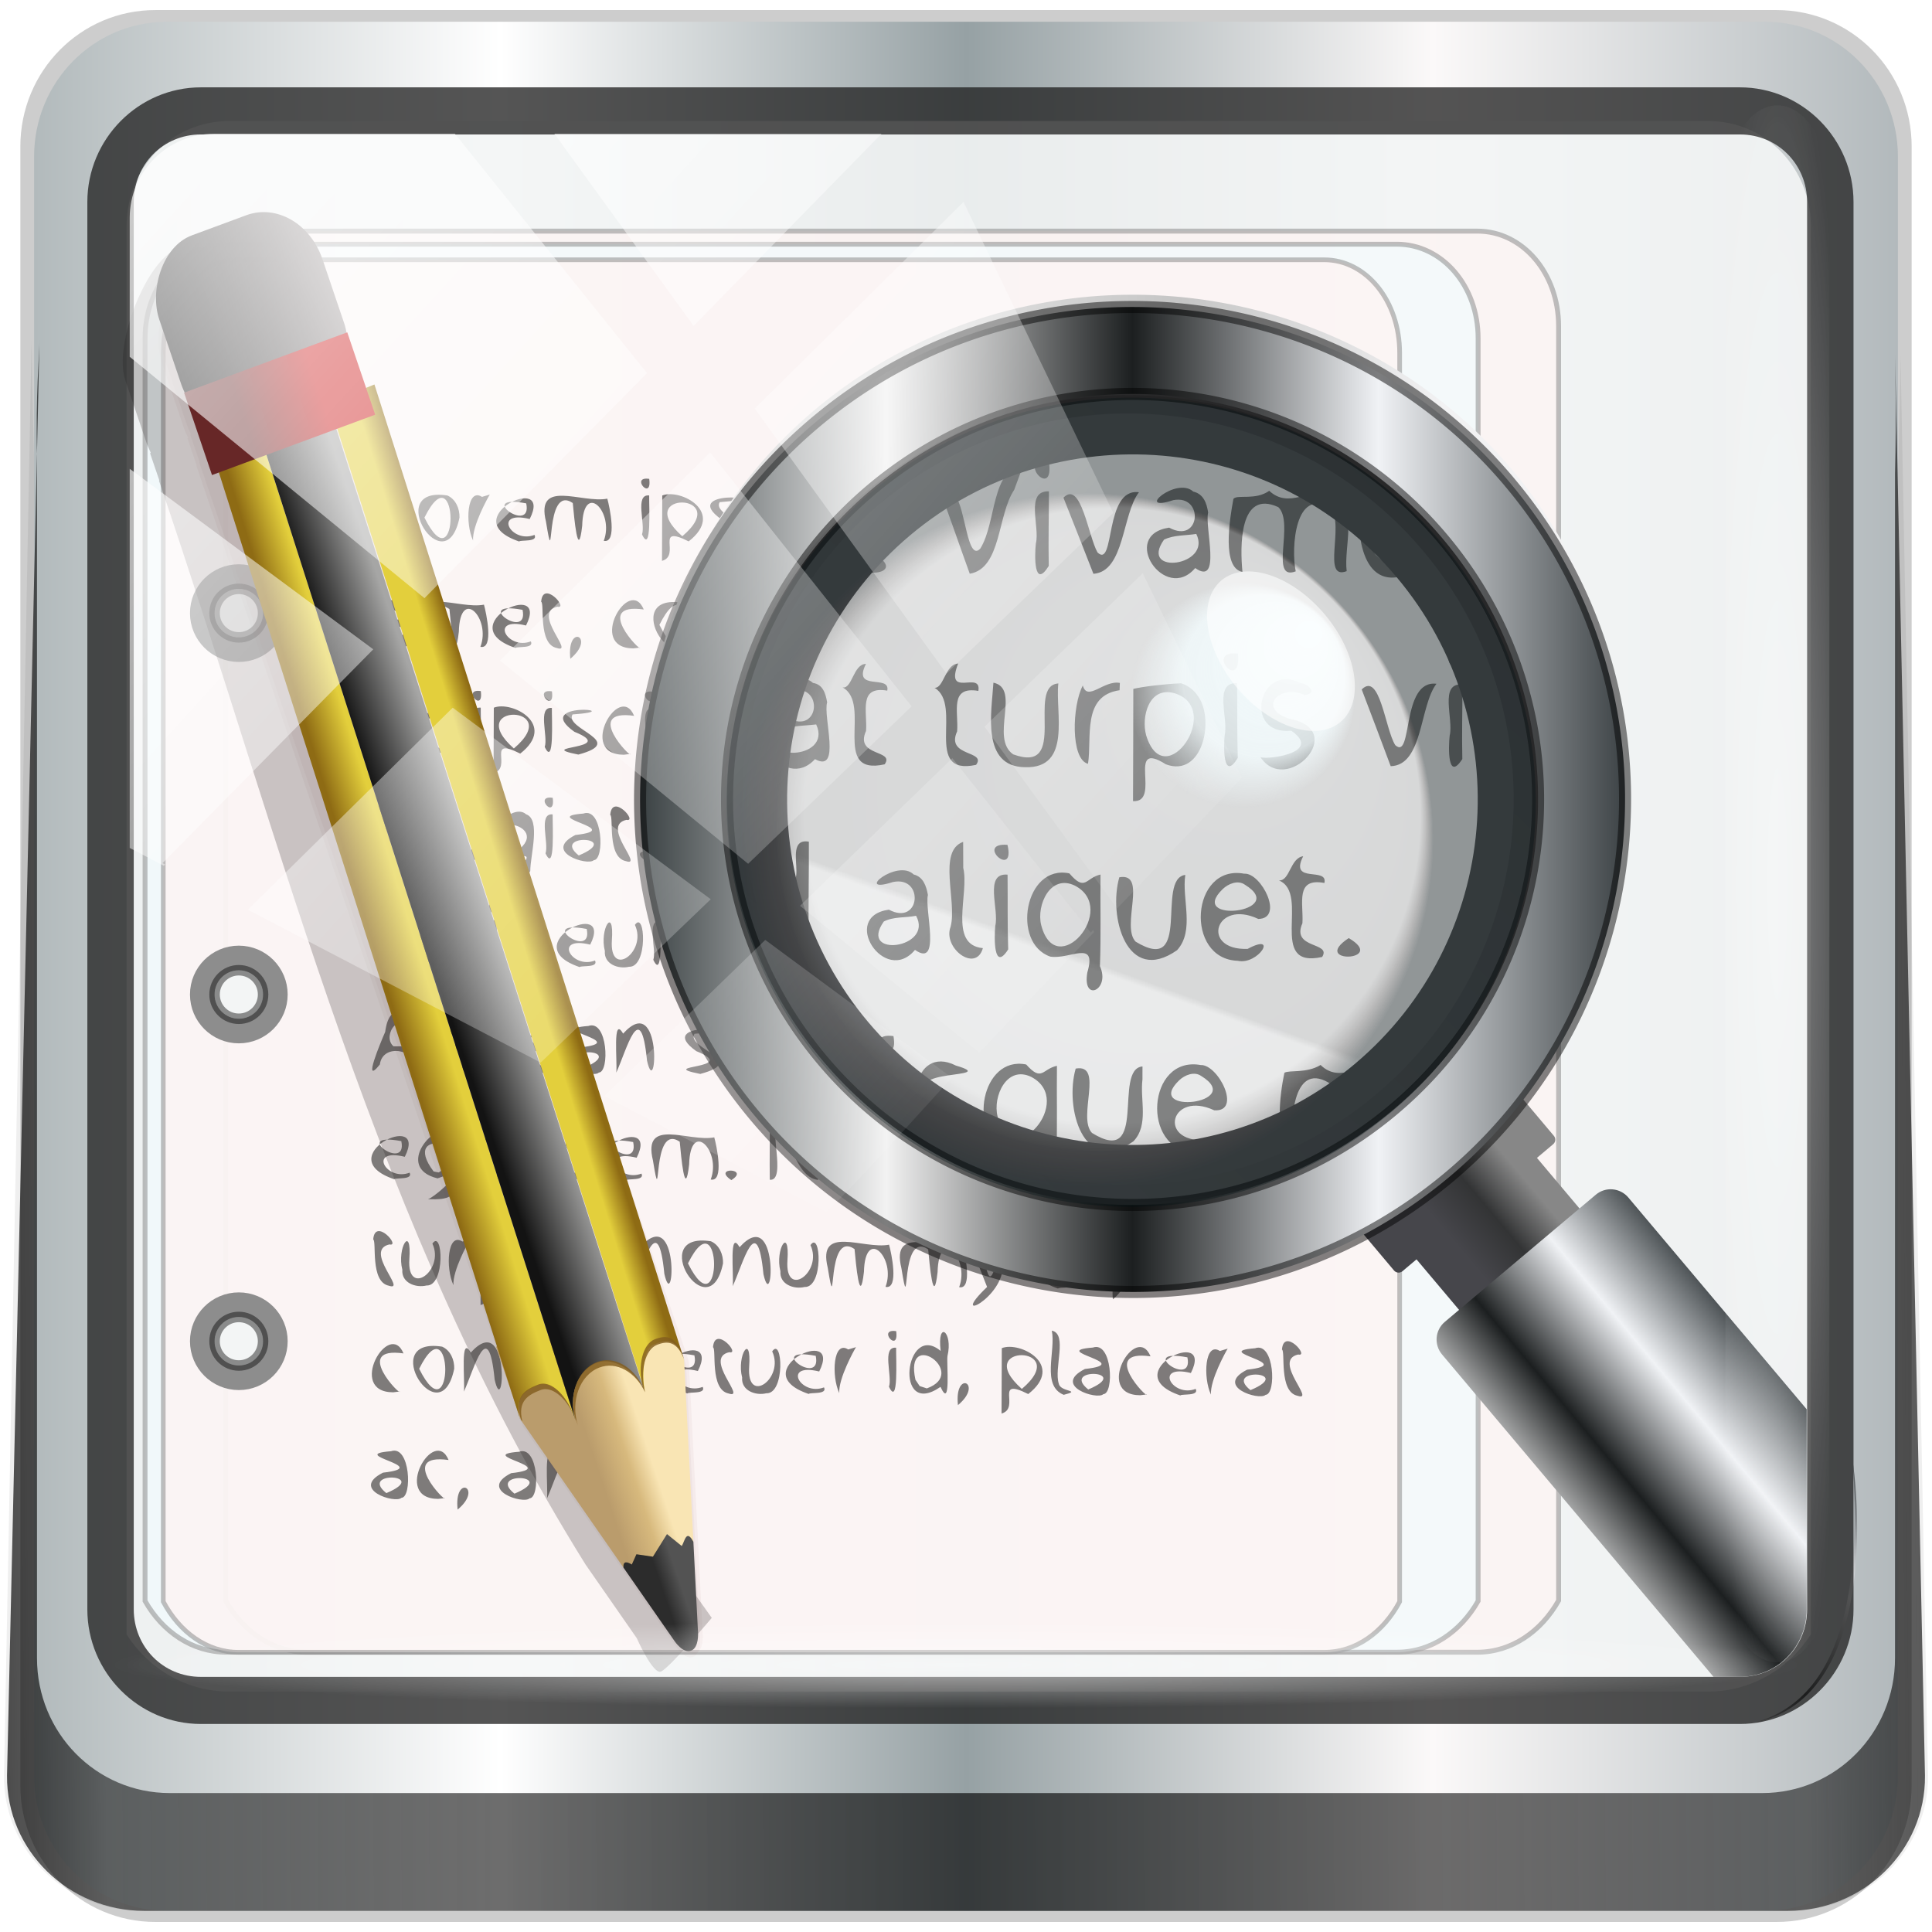 <?xml version="1.0" encoding="UTF-8" standalone="no"?>
<!-- Created with Inkscape (http://www.inkscape.org/) -->

<svg
   xmlns:dc="http://purl.org/dc/elements/1.1/"
   xmlns:cc="http://creativecommons.org/ns#"
   xmlns:rdf="http://www.w3.org/1999/02/22-rdf-syntax-ns#"
   xmlns:svg="http://www.w3.org/2000/svg"
   xmlns="http://www.w3.org/2000/svg"
   xmlns:xlink="http://www.w3.org/1999/xlink"
   xmlns:sodipodi="http://sodipodi.sourceforge.net/DTD/sodipodi-0.dtd"
   xmlns:inkscape="http://www.inkscape.org/namespaces/inkscape"
   width="96"
   height="96"
   viewBox="0 0 96 96"
   id="svg2"
   version="1.1"
   inkscape:version="0.92.2 5c3e80d, 2017-08-06"
   sodipodi:docname="button-lens.svg"
   inkscape:export-filename="/home/ilnanny/button-len.png"
   inkscape:export-xdpi="512"
   inkscape:export-ydpi="512">
  <defs
     id="defs4">
    <linearGradient
       inkscape:collect="always"
       xlink:href="#linearGradient6139-0"
       id="linearGradient3750"
       gradientUnits="userSpaceOnUse"
       gradientTransform="matrix(1.103,0,0,1.118,-4.921,951.854)"
       x1="6"
       y1="47"
       x2="90"
       y2="47" />
    <linearGradient
       id="linearGradient6139-0">
      <stop
         style="stop-color:#b2babc;stop-opacity:1"
         offset="0"
         id="stop6141-2" />
      <stop
         id="stop6151-0"
         offset="0.25"
         style="stop-color:#ffffff;stop-opacity:1;" />
      <stop
         id="stop6147-1"
         offset="0.5"
         style="stop-color:#96a1a4;stop-opacity:1" />
      <stop
         style="stop-color:#fbf9f9;stop-opacity:1;"
         offset="0.75"
         id="stop6149-4" />
      <stop
         style="stop-color:#b2b9bc;stop-opacity:1"
         offset="1"
         id="stop6143-4" />
    </linearGradient>
    <linearGradient
       id="q"
       x1="47.725"
       x2="45.546"
       y1="59.312"
       y2="59.329"
       gradientUnits="userSpaceOnUse"
       gradientTransform="matrix(-1.158,0.428,0.463,1.364,57.868,929.138)">
      <stop
         stop-color="#ba9c6c"
         offset="0"
         id="stop81" />
      <stop
         id="stop4391"
         offset="0.582"
         stop-color="#ba9c6c"
         style="stop-color:#d7b97d;stop-opacity:1" />
      <stop
         stop-color="#f9e5b4"
         offset="1"
         id="stop83" />
    </linearGradient>
    <linearGradient
       inkscape:collect="always"
       xlink:href="#linearGradient4379"
       id="linearGradient4381"
       x1="21.562"
       y1="18.465"
       x2="23.682"
       y2="19.058"
       gradientUnits="userSpaceOnUse"
       gradientTransform="matrix(-0.923,0,0.07,1.061,39.756,985.267)" />
    <linearGradient
       inkscape:collect="always"
       id="linearGradient4379">
      <stop
         style="stop-color:#e3cf3c;stop-opacity:1"
         offset="0"
         id="stop4375" />
      <stop
         style="stop-color:#8e6b14;stop-opacity:1"
         offset="1"
         id="stop4377" />
    </linearGradient>
    <linearGradient
       inkscape:collect="always"
       xlink:href="#linearGradient4379"
       id="linearGradient4389"
       x1="17.069"
       y1="13.863"
       x2="15.795"
       y2="13.507"
       gradientUnits="userSpaceOnUse"
       gradientTransform="matrix(-0.923,0,0.07,1.061,39.756,985.267)" />
    <linearGradient
       id="n"
       x1="45.908"
       x2="43.032"
       y1="35.126"
       y2="34.374"
       gradientUnits="userSpaceOnUse"
       gradientTransform="matrix(-1.233,0.113,0.187,1.512,71.005,944.465)">
      <stop
         stop-color="#f29b21"
         offset="0"
         id="stop91"
         style="stop-color:#131313;stop-opacity:1" />
      <stop
         stop-color="#f9c352"
         offset="1"
         id="stop93"
         style="stop-color:#a6a6a5;stop-opacity:1" />
    </linearGradient>
    <linearGradient
       id="l"
       x1="46.808"
       x2="46.046"
       y1="63.669"
       y2="63.668"
       gradientUnits="userSpaceOnUse"
       gradientTransform="matrix(-1.158,0.428,0.463,1.364,57.868,929.138)">
      <stop
         stop-color="#2c2c2c"
         offset="0"
         id="stop96" />
      <stop
         stop-color="#535353"
         stop-opacity=".999"
         offset="1"
         id="stop98" />
    </linearGradient>
    <linearGradient
       inkscape:collect="always"
       xlink:href="#linearGradient2949"
       id="linearGradient4117"
       gradientUnits="userSpaceOnUse"
       gradientTransform="matrix(1.44,0,0,1.68,268.762,914.66)"
       x1="18.949"
       y1="1.205"
       x2="24.952"
       y2="1.205" />
    <linearGradient
       inkscape:collect="always"
       id="linearGradient2949">
      <stop
         style="stop-color:#a29c9c;stop-opacity:1"
         offset="0"
         id="stop2945" />
      <stop
         style="stop-color:#080808;stop-opacity:0.977"
         offset="1"
         id="stop2947" />
    </linearGradient>
    <linearGradient
       id="m"
       x1="48.067"
       x2="44.842"
       y1="22.181"
       y2="22.178"
       gradientUnits="userSpaceOnUse"
       gradientTransform="matrix(1.235,0,0,1.44,242.947,890.039)"
       xlink:href="#p">
      <stop
         stop-color="#474747"
         offset="0"
         id="stop106"
         style="stop-color:#672727;stop-opacity:1" />
      <stop
         stop-color="#7a7a7a"
         offset="1"
         id="stop108"
         style="stop-color:#cf2525;stop-opacity:1" />
    </linearGradient>
    <linearGradient
       id="p"
       x1="50"
       x2="43"
       y1="20"
       y2="20"
       gradientUnits="userSpaceOnUse"
       gradientTransform="matrix(0.858,0,0,0.858,-17.927,-14.66)"
       xlink:href="#linearGradient2941">
      <stop
         stop-color="#822c34"
         offset="0"
         id="stop101" />
      <stop
         stop-color="#f0697a"
         offset="1"
         id="stop103" />
    </linearGradient>
    <linearGradient
       gradientTransform="matrix(0.858,0,0,0.858,-17.927,-14.66)"
       gradientUnits="userSpaceOnUse"
       y2="20"
       y1="20"
       x2="43"
       x1="50"
       id="linearGradient2941"
       spreadMethod="pad">
      <stop
         id="stop2937"
         offset="0"
         stop-color="#822c34"
         style="stop-color:#5c5253;stop-opacity:1" />
      <stop
         id="stop2939"
         offset="1"
         stop-color="#f0697a" />
    </linearGradient>
    <linearGradient
       inkscape:collect="always"
       xlink:href="#linearGradient3637"
       id="linearGradient3728"
       gradientUnits="userSpaceOnUse"
       gradientTransform="matrix(0.993,0,0,1.009,0.349,955.928)"
       x1="-6.271"
       y1="56.576"
       x2="103.526"
       y2="55.589" />
    <linearGradient
       id="linearGradient3637">
      <stop
         style="stop-color:#000000;stop-opacity:1;"
         offset="0"
         id="stop3629" />
      <stop
         id="stop3631"
         offset="0.1"
         style="stop-color:#000000;stop-opacity:0.588;" />
      <stop
         style="stop-color:#000000;stop-opacity:0.726"
         offset="0.493"
         id="stop3639" />
      <stop
         style="stop-color:#000000;stop-opacity:0.588;"
         offset="0.876"
         id="stop3633" />
      <stop
         style="stop-color:#282828;stop-opacity:1"
         offset="1"
         id="stop3635" />
    </linearGradient>
    <linearGradient
       id="d"
       x1="32.039"
       x2="32.039"
       y1="61.569"
       y2="0.784"
       gradientTransform="matrix(-1.961,-0.71,-0.71,1.961,154.173,971.553)"
       gradientUnits="userSpaceOnUse">
      <stop
         stop-color="#ebebeb"
         offset="0"
         id="stop7" />
      <stop
         stop-color="#ebebeb"
         offset=".5"
         id="stop9" />
      <stop
         stop-color="#d6d6d6"
         offset=".503"
         id="stop11" />
      <stop
         stop-color="#d6d6d6"
         offset="1"
         id="stop13" />
    </linearGradient>
    <linearGradient
       inkscape:collect="always"
       xlink:href="#j"
       id="linearGradient3884"
       gradientUnits="userSpaceOnUse"
       gradientTransform="matrix(-0.063,0.053,0.053,0.063,-432.757,1507.233)"
       x1="-8518.9"
       y1="-121.91"
       x2="-8575.8"
       y2="-121.91" />
    <linearGradient
       id="j"
       x1="-8503.2"
       x2="-8591"
       y1="-597.79"
       y2="-597.79"
       gradientUnits="userSpaceOnUse"
       gradientTransform="matrix(0.082,0,0,0.082,665.185,117.812)"
       spreadMethod="pad">
      <stop
         stop-color="#3f4052"
         offset="0"
         id="stop47"
         style="stop-color:#46464b;stop-opacity:1" />
      <stop
         stop-color="#1d314b"
         offset=".503"
         id="stop49"
         style="stop-color:#333435;stop-opacity:1" />
      <stop
         stop-color="#5381bb"
         offset="1"
         id="stop51"
         style="stop-color:#878787;stop-opacity:1" />
    </linearGradient>
    <linearGradient
       id="i"
       x1="31.751"
       x2="47.94"
       y1="25.356"
       y2="25.356"
       gradientTransform="matrix(-1.643,-0.141,-0.137,1.6,125.746,959.784)"
       gradientUnits="userSpaceOnUse">
      <stop
         stop-color="#e6f1ff"
         offset="0"
         id="stop54"
         style="stop-color:#f2f2f3;stop-opacity:1" />
      <stop
         stop-color="#9bcfef"
         stop-opacity=".996"
         offset=".505"
         id="stop56"
         style="stop-color:#c5c5c5;stop-opacity:0.996" />
      <stop
         stop-color="#dae4f1"
         stop-opacity=".997"
         offset="1"
         id="stop58"
         style="stop-color:#e5e5e5;stop-opacity:0.996" />
    </linearGradient>
    <linearGradient
       inkscape:collect="always"
       xlink:href="#linearGradient4415"
       id="linearGradient4419"
       gradientUnits="userSpaceOnUse"
       x1="31.804"
       y1="7.725"
       x2="80.747"
       y2="7.725"
       gradientTransform="translate(0,988.362)" />
    <linearGradient
       id="linearGradient4415">
      <stop
         id="stop4405"
         offset="0"
         style="stop-color:#3a4143;stop-opacity:1" />
      <stop
         style="stop-color:#f2f2f2;stop-opacity:1"
         offset="0.25"
         id="stop4407" />
      <stop
         style="stop-color:#1c1f20;stop-opacity:1"
         offset="0.5"
         id="stop4409" />
      <stop
         id="stop4411"
         offset="0.75"
         style="stop-color:#f0f2f5;stop-opacity:1" />
      <stop
         id="stop4413"
         offset="1"
         style="stop-color:#3d4346;stop-opacity:1" />
    </linearGradient>
    <linearGradient
       id="e"
       x1="-6731.1"
       x2="-6690"
       y1="2715.3"
       y2="2341.1"
       gradientUnits="userSpaceOnUse"
       gradientTransform="matrix(0.103,0,0,0.103,-104.964,337.002)">
      <stop
         stop-color="#000000"
         stop-opacity="0"
         offset="0"
         id="stop16" />
      <stop
         stop-color="#000000"
         stop-opacity=".156"
         offset="1"
         id="stop18" />
    </linearGradient>
    <radialGradient
       id="c-3"
       cx="10.119"
       cy="48.813"
       r="12.522"
       fx="10.654"
       fy="37.446"
       gradientTransform="matrix(1.377,-2.6753791e-8,2.6753791e-8,1.377,-812.279,534.297)"
       gradientUnits="userSpaceOnUse">
      <stop
         stop-color="#f4fdff"
         offset="0"
         id="stop61-6" />
      <stop
         stop-color="#f4fdff"
         stop-opacity=".8"
         offset=".234"
         id="stop63-7" />
      <stop
         stop-color="#f4fdff"
         stop-opacity=".11"
         offset=".325"
         id="stop65-5" />
      <stop
         stop-color="#dbe3e5"
         stop-opacity=".11"
         offset=".886"
         id="stop67-3" />
      <stop
         stop-color="#000000"
         stop-opacity=".125"
         offset=".938"
         id="stop69-5" />
      <stop
         stop-color="#001014"
         stop-opacity=".324"
         offset="1"
         id="stop71-6" />
    </radialGradient>
    <linearGradient
       inkscape:collect="always"
       xlink:href="#linearGradient4415"
       id="linearGradient4421"
       gradientUnits="userSpaceOnUse"
       gradientTransform="matrix(-0.063,0.053,0.053,0.063,-432.885,1506.977)"
       x1="-8388.9"
       y1="-361.987"
       x2="-8621"
       y2="-360.75" />
    <linearGradient
       y2="14.514"
       x2="50.528"
       y1="-28.642"
       x1="2.771"
       gradientUnits="userSpaceOnUse"
       id="linearGradient4767"
       xlink:href="#linearGradient3737"
       inkscape:collect="always" />
    <linearGradient
       id="linearGradient3737">
      <stop
         id="stop3739"
         style="stop-color:#ffffff;stop-opacity:1"
         offset="0" />
      <stop
         id="stop3741"
         style="stop-color:#ffffff;stop-opacity:0"
         offset="1" />
    </linearGradient>
    <clipPath
       clipPathUnits="userSpaceOnUse"
       id="clipPath4156-4-1-3">
      <path
         style="opacity:0.6;fill:#ffffff;fill-opacity:1;stroke:none"
         d="m 27.046,-55.695 -14.214,13.321 h 0.061 l 15.653,21.771 10.231,-10.546 C 38.562,-32.302 27.468,-54.819 27.046,-55.695 Z M 9.647,-39.383 -5.241,-25.321 15.988,-7.806 26.372,-18.383 Z m 31.491,12.951 -9.741,9.714 8.945,12.458 7.781,-7.555 z m -49.84,4.379 -13.754,12.982 26.283,13.846 0.061,-0.062 -0.123,-0.062 L 13.599,-5.401 -8.702,-22.053 Z m 38.015,7.401 -9.803,9.775 11.579,9.559 7.628,-7.401 -8.669,-11.009 z m 20.187,5.674 -7.383,7.216 6.188,8.542 5.82,-6.137 z m -32.195,6.322 -9.557,9.498 13.662,7.185 7.934,-7.678 z m 23.312,2.374 -7.107,6.938 8.363,6.907 5.361,-5.674 -0.061,-0.092 -0.092,0.123 -6.464,-8.203 z m -8.73,8.542 -7.505,7.339 10.354,5.458 c 1.397,-1.321 5.675,-6.123 5.851,-6.322 z"
         id="path4158-0-8-7"
         inkscape:connector-curvature="0" />
    </clipPath>
    <radialGradient
       inkscape:collect="always"
       xlink:href="#linearGradient3737"
       id="radialGradient3724"
       gradientUnits="userSpaceOnUse"
       gradientTransform="matrix(0.971,0,0,0.05,33.957,1036.845)"
       cx="13.948"
       cy="44.893"
       fx="13.948"
       fy="44.893"
       r="43.199" />
    <radialGradient
       inkscape:collect="always"
       xlink:href="#linearGradient3737"
       id="radialGradient3726"
       gradientUnits="userSpaceOnUse"
       gradientTransform="matrix(0.505,0,0,6.706,43.55,-250.687)"
       cx="87.961"
       cy="43.936"
       fx="87.961"
       fy="43.936"
       r="6.353" />
    <filter
       inkscape:collect="always"
       style="color-interpolation-filters:sRGB"
       id="filter3690"
       x="-0.126"
       width="1.252"
       y="-0.007"
       height="1.014">
      <feGaussianBlur
         inkscape:collect="always"
         stdDeviation="0.223"
         id="feGaussianBlur3692" />
    </filter>
  </defs>
  <sodipodi:namedview
     id="base"
     pagecolor="#ffffff"
     bordercolor="#666666"
     borderopacity="1.0"
     inkscape:pageopacity="0.0"
     inkscape:pageshadow="2"
     inkscape:zoom="8.0315792"
     inkscape:cx="48"
     inkscape:cy="48"
     inkscape:document-units="px"
     inkscape:current-layer="layer1"
     showgrid="false"
     units="px"
     inkscape:showpageshadow="false"
     inkscape:window-width="1920"
     inkscape:window-height="1001"
     inkscape:window-x="0"
     inkscape:window-y="21"
     inkscape:window-maximized="1" />
  <g
     inkscape:label="Livello 1"
     inkscape:groupmode="layer"
     id="layer1"
     transform="translate(0,-956.362)">
    <path
       style="display:inline;fill:#2d2d2d;fill-opacity:0.238;fill-rule:nonzero;stroke:none;stroke-width:1.016"
       d="M 88.276,956.862 H 7.724 c -3.719,0 -6.713,3.026 -6.713,6.786 v 81.429 c 0,3.759 2.994,6.786 6.713,6.786 H 88.276 c 3.719,0 6.713,-3.026 6.713,-6.786 v -81.429 c 0,-3.759 -2.994,-6.786 -6.713,-6.786 z"
       id="path3647"
       inkscape:connector-curvature="0" />
    <path
       style="display:inline;opacity:1;fill:#000000;fill-opacity:0.063;fill-rule:nonzero;stroke:none;stroke-width:1.019"
       d="m 1.569,973.261 -1.369,71.333 c -0.032,3.714 3.061,6.718 6.844,6.718 H 88.958 c 3.783,0 6.881,-3.004 6.842,-6.718 l -1.364,-70.571 c 0,3.715 -1.695,71.233 -5.478,71.233 H 7.044 c -3.783,0 -5.475,-68.281 -5.475,-71.995 z"
       id="path3608"
       clip-path="none"
       mask="none"
       inkscape:connector-curvature="0"
       sodipodi:nodetypes="ccssccssc" />
    <path
       inkscape:connector-curvature="0"
       id="rect4251-1"
       d="M 87.691,957.442 H 8.309 c -3.665,0 -6.615,2.99 -6.615,6.705 v 80.46 c 0,3.715 2.95,6.705 6.615,6.705 H 87.691 c 3.665,0 6.615,-2.99 6.615,-6.705 v -80.46 c 0,-3.715 -2.95,-6.705 -6.615,-6.705 z"
       style="display:inline;fill:url(#linearGradient3750);fill-opacity:1;fill-rule:nonzero;stroke:none;stroke-width:1.003" />
    <path
       inkscape:connector-curvature="0"
       id="path347"
       d="m 67.187,997.407 c -0.1,-0.122 -0.238,-0.183 -0.414,-0.183 -0.176,-6.9e-4 -0.32,0.061 -0.432,0.186 -0.112,0.123 -0.178,0.293 -0.198,0.509 l 1.196,0.005 c 8.87e-4,-0.224 -0.049,-0.397 -0.151,-0.517 m -0.354,1.893 c -0.329,-0.001 -0.588,-0.107 -0.777,-0.317 -0.188,-0.21 -0.281,-0.497 -0.28,-0.86 0.001,-0.351 0.094,-0.635 0.278,-0.852 0.184,-0.218 0.425,-0.329 0.724,-0.332 0.281,0.001 0.503,0.098 0.666,0.292 0.164,0.192 0.246,0.448 0.245,0.769 -1.11e-4,0.017 -9.04e-4,0.047 -0.003,0.091 -1.6e-4,0.044 -3.01e-4,0.076 -3.74e-4,0.095 l -1.555,-0.006 c 0.003,0.257 0.068,0.459 0.196,0.604 0.129,0.144 0.302,0.216 0.52,0.217 0.24,9.5e-4 0.48,-0.061 0.722,-0.187 l 0.053,0.279 c -0.23,0.14 -0.493,0.209 -0.788,0.208"
       style="display:inline;fill:#000000;fill-opacity:0.497;stroke-width:1.41" />
    <path
       style="display:inline;opacity:0.896;fill:#f3f5f5;fill-opacity:1;fill-rule:nonzero;stroke:none;stroke-width:1.032"
       d="m 11.394,962.375 c -2.845,0 -5.103,2.31 -5.103,5.219 v 21.628 7.307 41.049 c 1.093,1.7 2.956,2.838 5.103,2.838 h 4.082 65.316 4.082 c 2.146,0 4.01,-1.138 5.103,-2.838 v -41.049 -7.307 -21.628 c 0,-2.91 -2.258,-5.219 -5.103,-5.219 z"
       id="path4453"
       inkscape:connector-curvature="0"
       sodipodi:nodetypes="sscccsccscccsss" />
    <path
       sodipodi:nodetypes="sscccsccscccsss"
       inkscape:connector-curvature="0"
       id="path4487"
       d="m 15.247,967.846 c -2.252,0 -4.039,2.09 -4.039,4.723 v 19.569 6.612 37.142 c 0.865,1.538 2.34,2.568 4.039,2.568 h 3.231 51.698 3.231 c 1.699,0 3.174,-1.03 4.039,-2.568 v -37.142 -6.612 -19.569 c 0,-2.633 -1.787,-4.723 -4.039,-4.723 z"
       style="display:inline;opacity:0.779;fill:#fcf4f2;fill-opacity:1;fill-rule:nonzero;stroke:#7c7c7c;stroke-width:0.244;stroke-miterlimit:4;stroke-dasharray:none;stroke-opacity:0.611" />
    <path
       style="display:inline;opacity:0.779;fill:#f2fafc;fill-opacity:1;fill-rule:nonzero;stroke:#7c7c7c;stroke-width:0.242;stroke-miterlimit:4;stroke-dasharray:none;stroke-opacity:0.611"
       d="m 11.247,968.496 c -2.252,0 -4.039,2.071 -4.039,4.679 v 19.389 6.551 36.8 c 0.865,1.524 2.34,2.544 4.039,2.544 h 3.231 51.699 3.231 c 1.699,0 3.174,-1.02 4.039,-2.544 v -36.8 -6.551 -19.389 c 0,-2.608 -1.787,-4.679 -4.039,-4.679 z"
       id="path4485"
       inkscape:connector-curvature="0"
       sodipodi:nodetypes="sscccsccscccsss" />
    <path
       sodipodi:nodetypes="sscccsccscccsss"
       inkscape:connector-curvature="0"
       id="path3400-6"
       d="m 11.859,969.271 c -2.088,0 -3.746,2.048 -3.746,4.628 v 19.176 6.479 36.395 c 0.802,1.508 2.17,2.516 3.746,2.516 h 2.997 47.949 2.997 c 1.576,0 2.944,-1.009 3.746,-2.516 v -36.395 -6.479 -19.176 c 0,-2.58 -1.658,-4.628 -3.746,-4.628 z"
       style="display:inline;opacity:0.779;fill:#fcf3f2;fill-opacity:1;fill-rule:nonzero;stroke:#7c7c7c;stroke-width:0.232;stroke-miterlimit:4;stroke-dasharray:none;stroke-opacity:0.611" />
    <circle
       r="1.809"
       cy="986.827"
       cx="11.867"
       id="circle4477"
       style="opacity:0.996;fill:#f3f5f5;fill-opacity:1;stroke:#8d8d8d;stroke-width:1.236;stroke-linecap:round;stroke-linejoin:bevel;stroke-miterlimit:4;stroke-dasharray:none;stroke-dashoffset:0;stroke-opacity:1;paint-order:markers stroke fill" />
    <circle
       style="opacity:0.896;fill:#f3f5f5;fill-opacity:1;stroke:#000000;stroke-width:0.521;stroke-linecap:round;stroke-linejoin:bevel;stroke-miterlimit:4;stroke-dasharray:none;stroke-dashoffset:0;stroke-opacity:0.483;paint-order:markers stroke fill"
       id="circle4479"
       cx="11.867"
       cy="986.827"
       r="1.206" />
    <path
       style="display:inline;fill:#000000;fill-opacity:0.497;stroke-width:1.41"
       d="m 33.602,1030.868 c -0.993,-0.662 0.959,-0.598 0,0 z m -1.219,-1.876 c -2.583,-0.488 0.327,1.591 2e-6,0 z m -0.354,1.893 c -3.29,-1.117 1.74,-3.514 0.527,-1.115 -1.866,-0.459 -0.928,1.239 0.239,0.789 0.181,0.369 -0.676,0.238 -0.765,0.326 m -1.682,-0.013 c -0.941,-0.193 -0.593,-2.22 -0.774,-2.296 0.088,-1.117 1.394,0.378 0.805,0.245 -1.304,0.294 0.904,2.364 -0.031,2.051 m -3.168,-0.053 c 0.062,-0.541 -0.198,-2.88 0.34,-1.94 1.966,-2.171 1.67,3.462 1.188,1.344 -0.319,-3.246 -1.014,-0.521 -1.529,0.596 m -1.616,-0.238 c 2.25,-0.938 -1.403,-1.121 -4e-5,0 m 0.749,0.234 c -0.301,0.303 -2.566,-0.414 -0.916,-1.251 2.57,-0.289 -1.881,-0.888 0.397,-1.065 0.963,-0.338 1.065,2.299 0.52,2.315 m -3.574,0.559 c -0.191,-1.786 1.298,-1.08 -1.5e-5,0 m -0.969,-0.531 c -2.317,-0.013 -0.195,-3.655 0.52,-1.933 -2.571,-0.36 -0.089,2.175 -0.188,1.894 l -0.332,0.039 m -2.573,-0.288 c 2.25,-0.938 -1.403,-1.12 -3.9e-5,0 m 0.749,0.234 c -0.301,0.303 -2.566,-0.414 -0.916,-1.25 2.57,-0.29 -1.881,-0.888 0.397,-1.065 0.963,-0.338 1.065,2.299 0.52,2.315 m 44.527,-5.07 c -0.941,-0.193 -0.593,-2.22 -0.774,-2.296 0.088,-1.117 1.394,0.378 0.805,0.245 -1.304,0.294 0.904,2.365 -0.031,2.051 m -2.339,-0.281 c 2.25,-0.938 -1.403,-1.12 -2.5e-5,10e-5 m 0.749,0.234 c -0.301,0.303 -2.566,-0.414 -0.916,-1.25 2.57,-0.29 -1.881,-0.888 0.397,-1.065 0.963,-0.338 1.065,2.299 0.52,2.315 m -1.883,-2.295 c -0.099,0.159 -0.878,1.562 -0.831,2.283 -0.4,-0.849 -0.304,-2.649 0.444,-2.167 l 0.387,-0.116 m -2.001,0.432 c -2.583,-0.488 0.327,1.591 10e-7,0 z m -0.354,1.893 c -3.29,-1.117 1.74,-3.514 0.527,-1.115 -1.866,-0.459 -0.928,1.239 0.239,0.789 0.181,0.369 -0.676,0.238 -0.765,0.326 m -1.999,-0.01 c -2.317,-0.012 -0.195,-3.655 0.52,-1.933 -2.571,-0.36 -0.089,2.176 -0.188,1.894 l -0.332,0.04 m -2.575,-0.288 c 2.25,-0.938 -1.403,-1.121 -2.5e-5,0 m 0.749,0.234 c -0.301,0.303 -2.566,-0.414 -0.916,-1.251 2.57,-0.289 -1.881,-0.888 0.397,-1.065 0.963,-0.338 1.065,2.299 0.52,2.315 m -1.968,0.033 c -1.126,-0.455 -0.385,-2.172 -0.592,-3.189 0.804,0.164 0.088,1.885 0.351,2.649 0.088,0.407 1.172,0.305 0.242,0.54 m -3.091,0.93 c 0.004,-1.083 0.009,-2.166 0.013,-3.249 0.893,-0.36 3.17,0.829 1.313,2.281 -1.734,-0.872 -0.361,0.7 -1.326,0.968 m 1.009,-1.223 c 2.589,-2.189 -2.58,-2.283 10e-7,0 z m -3.175,0.805 c -0.191,-1.786 1.298,-1.08 -2e-6,0 z m -1.546,-0.831 c 2.119,-0.766 -1.146,-3.046 -0.566,-0.428 l 0.209,0.311 0.357,0.117 m 0.68,-0.076 c -2.336,1.621 -1.769,-3.269 0.006,-1.786 -0.188,-1.563 0.63,-0.958 0.339,0.256 -0.052,0.37 0.182,2.697 -0.345,1.53 m -2.206,-1.945 c -0.009,0.546 0.125,2.958 -0.355,1.938 0.179,-0.522 -0.379,-2.012 0.355,-1.938 z m 0.003,-0.824 c 0.151,1.142 -0.974,-0.144 0,0 z m -1.997,0.795 c -0.099,0.159 -0.878,1.562 -0.831,2.283 -0.4,-0.849 -0.304,-2.649 0.444,-2.167 l 0.387,-0.116 m -2.001,0.432 c -2.583,-0.488 0.327,1.591 2e-6,0 z m -0.354,1.893 c -3.29,-1.117 1.74,-3.514 0.527,-1.115 -1.866,-0.459 -0.928,1.239 0.239,0.789 0.181,0.369 -0.676,0.238 -0.765,0.326 m -3.304,-0.817 c -0.28,-1.083 0.476,-2.283 0.349,-0.529 -0.131,1.927 1.772,0.573 1.145,-0.767 0.515,-0.76 0.657,2.124 -0.295,2.081 -0.53,0.128 -1.252,-0.131 -1.199,-0.785 z m -0.673,0.795 c -0.941,-0.193 -0.593,-2.22 -0.774,-2.296 0.088,-1.117 1.394,0.378 0.805,0.245 -1.304,0.294 0.904,2.364 -0.031,2.051 m -1.698,-1.895 c -2.583,-0.488 0.327,1.591 1e-6,0 z m -0.354,1.893 c -3.29,-1.117 1.74,-3.514 0.527,-1.115 -1.866,-0.459 -0.928,1.239 0.239,0.789 0.181,0.369 -0.676,0.238 -0.765,0.326 m -1.68,-0.013 c -0.941,-0.193 -0.593,-2.22 -0.774,-2.296 0.088,-1.117 1.394,0.378 0.805,0.245 -1.304,0.294 0.904,2.364 -0.031,2.051 m -1.764,-0 c -2.317,-0.012 -0.195,-3.655 0.52,-1.933 -2.571,-0.36 -0.089,2.176 -0.188,1.894 l -0.332,0.04 m -1.934,-1.901 c -2.583,-0.488 0.327,1.591 2e-6,0 z m -0.354,1.893 c -3.29,-1.117 1.74,-3.514 0.527,-1.115 -1.866,-0.459 -0.928,1.239 0.239,0.789 0.181,0.369 -0.676,0.238 -0.765,0.326 m -2.25,-0.01 c -2.319,-0.456 2.049,-0.229 -0.2,-1.133 -2.172,-1.541 2.865,-1.066 -0.092,-0.862 -0.431,0.735 2.748,1.336 0.292,1.994 m -3.12,-0.059 c 0.062,-0.541 -0.198,-2.88 0.34,-1.94 1.966,-2.171 1.67,3.462 1.188,1.344 -0.319,-3.246 -1.014,-0.521 -1.529,0.597 m -2.222,-1.137 c 1.749,3.5 1.71,-3.428 -2.3e-5,0 m 1.741,7e-4 c -0.698,3.372 -3.842,-1.607 -0.601,-1.1 0.42,0.183 0.618,0.667 0.601,1.1 z m -3.039,1.169 c -2.317,-0.012 -0.195,-3.655 0.52,-1.933 -2.571,-0.36 -0.089,2.176 -0.188,1.894 l -0.332,0.039 m 35.768,-4.618 c -0.191,-1.786 1.298,-1.08 -4e-6,0 z m -0.675,-0.536 c -0.941,-0.193 -0.593,-2.22 -0.774,-2.296 0.088,-1.117 1.394,0.378 0.805,0.245 -1.304,0.294 0.904,2.364 -0.031,2.051 m -1.698,-1.895 c -2.583,-0.488 0.327,1.591 3e-6,0 z m -0.354,1.893 c -3.29,-1.117 1.74,-3.514 0.527,-1.115 -1.866,-0.459 -0.928,1.239 0.239,0.789 0.181,0.369 -0.676,0.238 -0.765,0.326 m -4.411,-2.33 c 0.86,-0.299 0.787,2.646 1.231,1.426 0.089,-1.061 1.316,-2.344 0.443,-0.311 0.081,1.698 -2.781,3.04 -0.787,1.137 -0.296,-0.751 -0.592,-1.502 -0.887,-2.253 m -0.502,2.264 c 0.546,-1.43 -1.016,-3.021 -1.071,-0.75 -0.206,1.824 -0.401,-0.435 -0.468,-1.13 -1.45,-0.984 -0.866,3.783 -1.331,0.929 -0.529,-2.163 1.777,-0.896 3.047,-1.146 0.107,0.38 0.513,2.237 -0.176,2.096 m -3.66,-0.015 c 0.546,-1.43 -1.016,-3.021 -1.071,-0.75 -0.206,1.825 -0.401,-0.435 -0.468,-1.13 -1.45,-0.984 -0.866,3.783 -1.331,0.929 -0.529,-2.163 1.777,-0.896 3.047,-1.145 0.107,0.38 0.513,2.237 -0.176,2.095 m -5.223,-0.778 c -0.28,-1.083 0.476,-2.283 0.349,-0.529 -0.131,1.928 1.772,0.573 1.145,-0.767 0.515,-0.76 0.657,2.124 -0.295,2.081 -0.53,0.128 -1.252,-0.131 -1.199,-0.785 z m -2.37,0.748 c 0.062,-0.541 -0.198,-2.88 0.34,-1.94 1.966,-2.171 1.67,3.462 1.188,1.344 -0.319,-3.246 -1.014,-0.521 -1.529,0.596 m -2.222,-1.137 c 1.749,3.5 1.71,-3.428 -9e-6,0 z m 1.741,7e-4 c -0.698,3.372 -3.842,-1.607 -0.601,-1.099 0.42,0.183 0.618,0.667 0.601,1.099 z m -4.443,1.117 c 0.062,-0.541 -0.198,-2.88 0.34,-1.94 1.966,-2.171 1.67,3.462 1.188,1.344 -0.319,-3.246 -1.014,-0.521 -1.529,0.597 m -2.171,0.565 c -0.191,-1.786 1.298,-1.08 -1.5e-5,0 m -1.219,-0.532 c -2.319,-0.456 2.049,-0.229 -0.2,-1.133 -2.172,-1.541 2.865,-1.067 -0.092,-0.862 -0.431,0.735 2.748,1.336 0.292,1.994 m -1.316,-2.317 c -0.009,0.546 0.125,2.958 -0.355,1.938 0.179,-0.523 -0.379,-2.012 0.355,-1.938 z m 0.003,-0.824 c 0.151,1.142 -0.974,-0.144 0,0 z m -2.902,4.061 c 0.004,-1.083 0.009,-2.166 0.013,-3.249 0.893,-0.36 3.17,0.829 1.313,2.281 -1.734,-0.872 -0.361,0.7 -1.326,0.968 m 1.009,-1.223 c 2.589,-2.189 -2.58,-2.283 10e-7,0 z m -1.524,-2.049 c -0.099,0.159 -0.878,1.562 -0.831,2.283 -0.4,-0.849 -0.304,-2.649 0.444,-2.167 l 0.387,-0.116 m -3.371,1.516 c -0.28,-1.083 0.476,-2.283 0.349,-0.529 -0.131,1.928 1.772,0.573 1.145,-0.767 0.515,-0.76 0.657,2.124 -0.295,2.081 -0.53,0.128 -1.252,-0.131 -1.199,-0.785 z m -0.673,0.795 c -0.941,-0.193 -0.593,-2.22 -0.774,-2.296 0.088,-1.117 1.394,0.378 0.805,0.245 -1.304,0.294 0.904,2.364 -0.031,2.051 m 39.492,-5.403 c 2.25,-0.938 -1.403,-1.121 -2.5e-5,0 m 0.749,0.234 c -0.301,0.303 -2.566,-0.414 -0.916,-1.251 2.57,-0.289 -1.881,-0.888 0.397,-1.065 0.963,-0.338 1.065,2.299 0.52,2.315 m -2.695,0.036 c -2.319,-0.456 2.049,-0.229 -0.2,-1.133 -2.172,-1.541 2.865,-1.066 -0.092,-0.862 -0.431,0.735 2.748,1.336 0.292,1.994 m -1.967,-0.01 c -2.319,-0.456 2.049,-0.229 -0.2,-1.133 -2.172,-1.541 2.865,-1.067 -0.092,-0.862 -0.431,0.735 2.748,1.336 0.292,1.994 m -2.291,-0.287 c 2.25,-0.938 -1.403,-1.12 -2.6e-5,0 m 0.749,0.234 c -0.301,0.303 -2.566,-0.414 -0.916,-1.25 2.57,-0.29 -1.881,-0.888 0.397,-1.065 0.963,-0.338 1.065,2.299 0.52,2.315 m -2.186,-0.01 c 0.546,-1.43 -1.016,-3.021 -1.071,-0.75 -0.206,1.825 -0.401,-0.435 -0.468,-1.13 -1.45,-0.984 -0.866,3.783 -1.331,0.929 -0.529,-2.163 1.777,-0.896 3.047,-1.146 0.107,0.38 0.513,2.237 -0.176,2.096 m -4.717,-0.019 c 0.546,-1.43 -1.016,-3.021 -1.071,-0.75 -0.206,1.824 -0.401,-0.435 -0.468,-1.13 -1.45,-0.984 -0.866,3.783 -1.331,0.929 -0.529,-2.163 1.777,-0.896 3.047,-1.146 0.107,0.38 0.513,2.237 -0.176,2.096 m -4.494,-0.249 c 2.25,-0.938 -1.403,-1.121 -3.8e-5,0 m 0.749,0.234 c -0.301,0.303 -2.566,-0.414 -0.916,-1.251 2.57,-0.29 -1.881,-0.888 0.397,-1.065 0.963,-0.338 1.065,2.299 0.52,2.315 m -2.058,-0.01 c -0.953,-0.1 -1.18,-1.537 -1.835,-2.187 -0.758,-0.923 0.323,2.289 -0.57,2.178 -0.015,-1.002 0.005,-2.039 0.004,-3.055 0.948,0.107 1.177,1.537 1.831,2.186 0.762,0.91 -0.315,-2.278 0.575,-2.176 0.01,1.006 -0.006,2.039 -0.006,3.054 m -4.314,0.01 c -0.993,-0.662 0.959,-0.598 0,0 z m -1.026,-0.028 c 0.546,-1.43 -1.016,-3.021 -1.071,-0.75 -0.206,1.824 -0.401,-0.435 -0.468,-1.13 -1.45,-0.984 -0.866,3.783 -1.331,0.929 -0.529,-2.163 1.777,-0.896 3.047,-1.146 0.107,0.38 0.513,2.237 -0.176,2.096 m -3.853,-1.862 c -2.583,-0.488 0.327,1.591 1e-6,0 z m -0.354,1.893 c -3.29,-1.117 1.74,-3.514 0.527,-1.115 -1.866,-0.459 -0.928,1.239 0.239,0.789 0.181,0.369 -0.676,0.238 -0.765,0.326 m -2.249,-0.01 c -2.319,-0.456 2.049,-0.229 -0.2,-1.133 -2.172,-1.541 2.865,-1.067 -0.092,-0.862 -0.431,0.735 2.748,1.336 0.292,1.994 m -2.481,-0.015 c -0.941,-0.193 -0.593,-2.22 -0.774,-2.296 0.088,-1.117 1.394,0.378 0.805,0.245 -1.304,0.294 0.904,2.364 -0.031,2.051 m -1.698,-1.895 c -2.583,-0.488 0.327,1.591 2e-6,0 z m -0.354,1.893 c -3.29,-1.117 1.74,-3.514 0.527,-1.115 -1.866,-0.459 -0.928,1.239 0.239,0.789 0.181,0.369 -0.676,0.238 -0.765,0.326 m -2.531,-0.353 c 2.337,-1.404 -2.003,-2.372 -0.252,-0.053 l 0.252,0.053 m -0.536,1.33 c 0.292,-0.067 2.29,-1.762 0.483,-1.037 -2.2,-0.529 -0.066,-2.974 0.722,-2.261 0.745,0.257 0.206,2.038 0.208,2.824 -0.263,0.528 -0.916,0.476 -1.412,0.473 z m -1.32,-2.888 c -2.583,-0.488 0.327,1.591 3e-6,0 z m -0.354,1.893 c -3.29,-1.117 1.74,-3.514 0.527,-1.115 -1.866,-0.459 -0.928,1.239 0.239,0.789 0.181,0.369 -0.676,0.238 -0.765,0.326 m 47.297,-5.1 c -2.319,-0.456 2.049,-0.229 -0.2,-1.133 -2.172,-1.541 2.865,-1.067 -0.092,-0.862 -0.431,0.735 2.748,1.336 0.292,1.994 m -3.022,-0.816 c -0.28,-1.083 0.476,-2.283 0.349,-0.529 -0.131,1.928 1.772,0.573 1.145,-0.767 0.515,-0.76 0.657,2.124 -0.295,2.081 -0.53,0.128 -1.252,-0.131 -1.199,-0.785 m -0.673,0.795 c -0.941,-0.193 -0.593,-2.22 -0.774,-2.296 0.088,-1.117 1.394,0.378 0.805,0.245 -1.304,0.294 0.904,2.364 -0.031,2.051 m -1.698,-1.895 c -2.583,-0.488 0.327,1.591 2e-6,0 z m -0.354,1.893 c -3.29,-1.117 1.74,-3.514 0.527,-1.115 -1.866,-0.459 -0.928,1.239 0.239,0.789 0.181,0.369 -0.676,0.238 -0.765,0.326 m -1.741,-0.054 c 0.546,-1.43 -1.016,-3.021 -1.071,-0.75 -0.206,1.824 -0.401,-0.435 -0.468,-1.13 -1.45,-0.984 -0.866,3.783 -1.331,0.929 -0.529,-2.163 1.777,-0.896 3.047,-1.146 0.107,0.38 0.513,2.237 -0.176,2.096 m -4.91,-1.867 c -2.583,-0.488 0.327,1.591 -7e-6,0 m -0.354,1.893 c -3.29,-1.117 1.74,-3.514 0.527,-1.115 -1.866,-0.459 -0.928,1.239 0.239,0.789 0.181,0.369 -0.676,0.238 -0.765,0.326 m -3.304,-0.817 c -0.28,-1.083 0.476,-2.283 0.349,-0.529 -0.131,1.928 1.772,0.573 1.145,-0.767 0.515,-0.76 0.657,2.124 -0.295,2.081 -0.53,0.128 -1.252,-0.131 -1.199,-0.785 z m -1.584,0.797 c -2.22,-0.799 0.044,-2.954 0.926,-2.309 0.328,0.697 0.04,2.006 0.131,2.939 -0.738,1.342 0.143,-2.148 -1.057,-0.629 m 0.047,-0.297 c 2.782,-1.654 -2.414,-2.728 -5e-6,0 z m -2.183,0.289 c -2.319,-0.456 2.049,-0.23 -0.2,-1.133 -2.172,-1.541 2.865,-1.067 -0.092,-0.862 -0.431,0.735 2.748,1.336 0.292,1.994 m -1.316,-2.317 c -0.009,0.546 0.125,2.958 -0.355,1.938 0.179,-0.522 -0.379,-2.012 0.355,-1.938 z m 0.003,-0.824 c 0.151,1.142 -0.974,-0.144 0,0 z m -0.939,0.799 c -0.099,0.159 -0.878,1.562 -0.831,2.283 -0.4,-0.849 -0.304,-2.649 0.444,-2.167 l 0.387,-0.116 m -2.001,0.432 c -2.583,-0.488 0.327,1.591 3e-6,0 z m -0.354,1.893 c -3.29,-1.117 1.74,-3.514 0.527,-1.115 -1.866,-0.459 -0.928,1.239 0.239,0.789 0.181,0.369 -0.676,0.238 -0.765,0.326 m -1.521,-0.012 c -1.126,-0.455 -0.385,-2.172 -0.592,-3.189 0.804,0.164 0.088,1.884 0.351,2.649 0.088,0.407 1.172,0.305 0.242,0.54 m -1.586,-1.894 c -2.583,-0.488 0.327,1.591 10e-7,0 z m -0.354,1.893 c -3.29,-1.117 1.74,-3.514 0.527,-1.115 -1.866,-0.459 -0.928,1.239 0.239,0.789 0.181,0.369 -0.676,0.238 -0.765,0.326 m -1.999,-0.01 c -2.317,-0.012 -0.195,-3.655 0.52,-1.933 -2.571,-0.36 -0.089,2.175 -0.188,1.894 l -0.332,0.039 m -2.249,-0.01 c -2.319,-0.456 2.049,-0.23 -0.2,-1.133 -2.172,-1.541 2.865,-1.067 -0.092,-0.862 -0.431,0.735 2.748,1.336 0.292,1.994 m -4.177,-0.063 c 0.062,-0.541 -0.198,-2.88 0.34,-1.94 1.966,-2.171 1.67,3.462 1.188,1.344 -0.319,-3.246 -1.014,-0.521 -1.529,0.596 m -1.616,-0.238 c 2.25,-0.938 -1.403,-1.121 -3.8e-5,0 m 0.749,0.234 c -0.301,0.303 -2.566,-0.414 -0.916,-1.251 2.57,-0.29 -1.881,-0.888 0.397,-1.065 0.963,-0.338 1.065,2.299 0.52,2.315 m -2.355,-1.856 c -2.583,-0.488 0.327,1.591 2e-6,0 z m -0.354,1.893 c -3.29,-1.117 1.74,-3.514 0.527,-1.115 -1.866,-0.459 -0.928,1.239 0.239,0.789 0.181,0.369 -0.676,0.238 -0.765,0.326 m -3.405,-0.06 c 0.062,-0.541 -0.198,-2.88 0.34,-1.94 1.966,-2.171 1.67,3.462 1.188,1.344 -0.319,-3.246 -1.014,-0.521 -1.529,0.597 m -0.975,-1.851 c -2.583,-0.488 0.327,1.591 2e-6,0 z m -0.354,1.893 c -3.29,-1.117 1.74,-3.514 0.527,-1.115 -1.866,-0.459 -0.928,1.239 0.239,0.789 0.181,0.369 -0.676,0.238 -0.765,0.326 m -2.1,-1.324 c -0.011,-2.215 -1.343,-0.572 -0.657,-0 0.219,9e-4 0.438,0 0.657,0 z m 0.468,1.27 c 0.127,-1.13 -1.666,-1.466 -1.807,-0.366 -0.897,1.122 0.05,-1.124 0.266,-1.622 0.189,-1.476 1.099,-1.131 1.234,0.15 -0.048,0.395 1.185,2.094 0.308,1.838 z m 37.716,-5.113 c -0.993,-0.662 0.959,-0.599 0,0 z m -0.991,0.013 c -0.941,-0.193 -0.593,-2.22 -0.774,-2.296 0.088,-1.117 1.394,0.378 0.805,0.245 -1.304,0.294 0.904,2.364 -0.031,2.051 m -1.698,-1.895 c -2.583,-0.488 0.327,1.591 2e-6,0 z m -0.354,1.893 c -3.29,-1.117 1.74,-3.514 0.527,-1.115 -1.866,-0.459 -0.928,1.239 0.239,0.789 0.181,0.369 -0.676,0.238 -0.765,0.326 m -3.306,-0.817 c -0.28,-1.083 0.476,-2.283 0.349,-0.529 -0.131,1.928 1.772,0.573 1.145,-0.767 0.515,-0.76 0.657,2.124 -0.295,2.081 -0.53,0.128 -1.252,-0.131 -1.199,-0.785 z m -1.582,0.797 c -2.22,-0.799 0.044,-2.954 0.926,-2.309 0.328,0.697 0.04,2.006 0.131,2.939 -0.738,1.342 0.143,-2.148 -1.057,-0.629 m 0.047,-0.297 c 2.782,-1.654 -2.414,-2.728 -9e-6,0 m -1.533,-2.021 c -0.009,0.546 0.125,2.958 -0.355,1.938 0.179,-0.523 -0.379,-2.012 0.355,-1.938 z m 0.003,-0.824 c 0.151,1.142 -0.974,-0.144 0,0 z m -0.982,3.127 c -1.126,-0.455 -0.385,-2.171 -0.592,-3.189 0.804,0.164 0.088,1.885 0.351,2.649 0.088,0.407 1.172,0.305 0.242,0.54 m -2.225,-0.281 c 2.25,-0.938 -1.403,-1.12 -2.5e-5,0 m 0.749,0.234 c -0.301,0.303 -2.566,-0.414 -0.916,-1.25 2.57,-0.29 -1.881,-0.888 0.397,-1.065 0.963,-0.338 1.065,2.299 0.52,2.315 m -4.08,-0.267 c 2.119,-0.766 -1.146,-3.046 -0.566,-0.428 l 0.209,0.311 0.357,0.117 z m 0.68,-0.076 c -2.335,1.621 -1.769,-3.269 0.006,-1.786 -0.188,-1.563 0.63,-0.958 0.339,0.256 -0.052,0.37 0.182,2.697 -0.345,1.53 m -3.786,-0.814 c 1.749,3.5 1.71,-3.428 -2.2e-5,0 m 1.741,7e-4 c -0.698,3.372 -3.842,-1.607 -0.601,-1.1 0.42,0.183 0.618,0.667 0.601,1.1 z m -2.78,1.123 c 0.546,-1.43 -1.016,-3.021 -1.071,-0.75 -0.206,1.824 -0.401,-0.435 -0.468,-1.13 -1.45,-0.984 -0.866,3.783 -1.331,0.929 -0.529,-2.163 1.777,-0.896 3.047,-1.146 0.107,0.38 0.513,2.237 -0.176,2.096 m -4.168,0.03 c -2.319,-0.456 2.049,-0.229 -0.2,-1.133 -2.172,-1.541 2.865,-1.066 -0.092,-0.862 -0.431,0.735 2.748,1.336 0.292,1.994 m -1.318,-2.317 c -0.009,0.546 0.125,2.958 -0.355,1.938 0.179,-0.522 -0.379,-2.012 0.355,-1.938 z m 0.003,-0.824 c 0.151,1.142 -0.974,-0.144 0,0 z m -2.766,2.322 c -0.28,-1.083 0.476,-2.283 0.349,-0.529 -0.131,1.928 1.772,0.573 1.145,-0.767 0.515,-0.76 0.657,2.124 -0.295,2.081 -0.53,0.128 -1.252,-0.131 -1.199,-0.785 z m -0.901,-1.093 c -2.583,-0.488 0.327,1.591 2e-6,0 z m -0.354,1.893 c -3.29,-1.117 1.74,-3.514 0.527,-1.115 -1.866,-0.459 -0.928,1.239 0.239,0.789 0.181,0.369 -0.676,0.238 -0.765,0.326 m -2.763,-0.017 c -0.941,-0.193 -0.593,-2.22 -0.774,-2.296 0.088,-1.117 1.394,0.378 0.805,0.245 -1.304,0.294 0.904,2.364 -0.031,2.051 m -1.364,-2.312 c -0.009,0.546 0.125,2.958 -0.355,1.938 0.179,-0.523 -0.379,-2.012 0.355,-1.938 z m 0.003,-0.824 c 0.151,1.142 -0.974,-0.145 -2e-6,0 z m -0.982,3.127 c -1.126,-0.455 -0.385,-2.172 -0.592,-3.189 0.804,0.164 0.088,1.884 0.351,2.649 0.088,0.407 1.172,0.305 0.242,0.54 m -1.586,-1.894 c -2.583,-0.488 0.327,1.591 1e-6,0 z m -0.354,1.893 c -3.29,-1.117 1.74,-3.514 0.527,-1.115 -1.866,-0.459 -0.928,1.239 0.239,0.789 0.181,0.369 -0.676,0.238 -0.765,0.326 m -2.484,-0.057 c -0.108,-0.589 -1.294,-2.572 -0.443,-2.114 0.406,1.258 0.777,2.353 1.176,0.278 1.014,-1.265 -0.163,1.274 -0.357,1.838 -0.125,-5e-4 -0.251,-0 -0.376,-0 z m 45.036,-5.34 c 2.25,-0.938 -1.403,-1.12 -2.1e-5,4e-5 m 0.749,0.234 c -0.301,0.303 -2.566,-0.414 -0.916,-1.251 2.57,-0.29 -1.881,-0.888 0.397,-1.065 0.963,-0.338 1.065,2.299 0.52,2.315 m -2.144,0.032 c -0.941,-0.193 -0.593,-2.22 -0.774,-2.296 0.088,-1.117 1.394,0.378 0.805,0.245 -1.304,0.294 0.904,2.364 -0.031,2.051 M 61.5,996.966 c -0.009,0.546 0.125,2.958 -0.355,1.938 0.179,-0.523 -0.379,-2.012 0.355,-1.938 z m 0.003,-0.824 c 0.151,1.142 -0.974,-0.145 0,0 z m -1.971,3.082 c -0.108,-0.589 -1.294,-2.572 -0.443,-2.114 0.406,1.258 0.777,2.353 1.176,0.278 1.014,-1.265 -0.163,1.274 -0.357,1.838 -0.125,-5e-4 -0.251,-9.9e-4 -0.376,-0.001 z m -2.928,0.035 c -2.319,-0.456 2.049,-0.229 -0.2,-1.133 -2.172,-1.541 2.865,-1.066 -0.092,-0.862 -0.431,0.735 2.748,1.335 0.292,1.994 m -1.318,-2.317 c -0.009,0.546 0.125,2.958 -0.355,1.938 0.179,-0.523 -0.379,-2.012 0.355,-1.938 z m 0.003,-0.824 c 0.151,1.142 -0.974,-0.145 0,0 z m -2.901,4.061 c 0.004,-1.083 0.009,-2.166 0.013,-3.249 0.893,-0.36 3.17,0.829 1.313,2.281 -1.734,-0.872 -0.361,0.7 -1.326,0.968 m 1.009,-1.223 c 2.589,-2.189 -2.58,-2.283 -2e-6,2e-5 m -1.524,-2.049 c -0.099,0.159 -0.878,1.562 -0.831,2.283 -0.4,-0.849 -0.304,-2.649 0.444,-2.167 l 0.387,-0.116 m -3.373,1.516 c -0.28,-1.083 0.476,-2.283 0.349,-0.529 -0.131,1.928 1.772,0.573 1.145,-0.767 0.515,-0.76 0.657,2.124 -0.295,2.081 -0.53,0.128 -1.252,-0.131 -1.199,-0.785 z m -0.671,0.795 c -0.941,-0.193 -0.593,-2.22 -0.774,-2.296 0.088,-1.117 1.394,0.378 0.805,0.245 -1.304,0.294 0.904,2.364 -0.031,2.051 m -2.528,-0.01 c -0.941,-0.193 -0.593,-2.22 -0.774,-2.296 0.088,-1.117 1.394,0.378 0.805,0.245 -1.304,0.294 0.904,2.364 -0.031,2.051 m -2.339,-0.281 c 2.25,-0.938 -1.403,-1.12 -3.9e-5,3e-5 m 0.749,0.234 c -0.301,0.303 -2.566,-0.414 -0.916,-1.251 2.57,-0.29 -1.881,-0.888 0.397,-1.065 0.963,-0.338 1.065,2.299 0.52,2.315 m -4.08,-0.267 c 2.119,-0.766 -1.146,-3.046 -0.566,-0.428 l 0.209,0.311 0.357,0.117 m 0.68,-0.076 c -2.336,1.621 -1.769,-3.269 0.006,-1.786 -0.188,-1.563 0.63,-0.958 0.339,0.256 -0.052,0.37 0.182,2.697 -0.345,1.53 m -2.54,-1.528 c -2.583,-0.488 0.327,1.591 10e-7,0 z m -0.354,1.893 c -3.29,-1.117 1.74,-3.514 0.527,-1.115 -1.866,-0.459 -0.928,1.239 0.239,0.789 0.181,0.369 -0.676,0.238 -0.765,0.326 m -3.486,-0.565 c 1.904,1.065 2.05,-1.186 0.293,-1.154 -1.981,-1.995 3.545,-1.133 0.733,-1.171 -2.423,0.728 2.995,1.465 0.412,2.824 -0.275,0.053 -1.93,0.169 -1.438,-0.498 m -1.846,0.521 c -0.993,-0.662 0.959,-0.598 0,0 z m -0.991,0.013 c -0.941,-0.193 -0.593,-2.22 -0.774,-2.296 0.088,-1.117 1.394,0.378 0.805,0.245 -1.304,0.294 0.904,2.364 -0.031,2.051 m -2.339,-0.281 c 2.25,-0.938 -1.403,-1.12 -4e-5,3e-5 m 0.749,0.234 c -0.301,0.303 -2.566,-0.414 -0.916,-1.251 2.57,-0.29 -1.881,-0.888 0.397,-1.065 0.963,-0.338 1.065,2.299 0.52,2.315 m -2.046,-2.274 c -0.009,0.546 0.125,2.958 -0.355,1.938 0.179,-0.523 -0.379,-2.012 0.355,-1.938 z m 0.003,-0.824 c 0.151,1.142 -0.974,-0.145 0,0 z m -1.992,2.786 c 2.337,-1.404 -2.003,-2.372 -0.252,-0.053 l 0.252,0.053 m -0.536,1.33 c 0.292,-0.068 2.29,-1.762 0.483,-1.037 -2.2,-0.529 -0.066,-2.974 0.722,-2.261 0.745,0.257 0.206,2.038 0.208,2.824 -0.263,0.528 -0.916,0.476 -1.412,0.474 m -2.692,-1.804 c -0.28,-1.083 0.476,-2.283 0.349,-0.529 -0.131,1.928 1.772,0.573 1.145,-0.767 0.515,-0.76 0.657,2.124 -0.295,2.081 -0.53,0.128 -1.252,-0.131 -1.199,-0.785 m -0.899,-1.093 c -2.583,-0.488 0.327,1.591 3e-6,0 z m -0.354,1.893 c -3.29,-1.117 1.74,-3.514 0.527,-1.115 -1.866,-0.459 -0.928,1.239 0.239,0.789 0.181,0.369 -0.676,0.238 -0.765,0.326 m -1.449,-2.978 c -0.759,0.836 0.638,0.585 -0.379,1.24 0.244,0.847 -0.346,2.648 -0.348,0.865 0.097,-1.407 -0.55,-1.043 0.172,-2.184 0.256,-0.495 1.481,0.033 0.555,0.079 m 42.177,-2.148 c -2.319,-0.456 2.049,-0.229 -0.2,-1.133 -2.172,-1.541 2.865,-1.066 -0.092,-0.862 -0.431,0.735 2.748,1.335 0.292,1.994 m -3.022,-0.816 c -0.28,-1.083 0.476,-2.283 0.349,-0.529 -0.131,1.928 1.772,0.573 1.145,-0.767 0.515,-0.76 0.657,2.124 -0.295,2.081 -0.53,0.128 -1.252,-0.131 -1.199,-0.785 m -0.706,0.754 c 0.546,-1.43 -1.016,-3.021 -1.071,-0.75 -0.206,1.824 -0.401,-0.435 -0.468,-1.13 -1.45,-0.984 -0.866,3.783 -1.331,0.929 -0.529,-2.162 1.777,-0.896 3.047,-1.146 0.107,0.38 0.513,2.237 -0.176,2.096 m -4.494,-0.249 c 2.25,-0.938 -1.403,-1.12 -2.7e-5,3e-5 m 0.749,0.234 c -0.301,0.303 -2.566,-0.414 -0.916,-1.251 2.57,-0.29 -1.881,-0.888 0.397,-1.065 0.963,-0.338 1.065,2.299 0.52,2.315 m -2.931,-0.012 c -0.108,-0.589 -1.294,-2.572 -0.443,-2.114 0.406,1.258 0.777,2.353 1.176,0.278 1.014,-1.265 -0.163,1.274 -0.357,1.838 -0.125,-4.9e-4 -0.251,-9.9e-4 -0.376,-0.002 m -1.222,-2.271 c -0.009,0.546 0.125,2.958 -0.355,1.938 0.179,-0.523 -0.379,-2.012 0.355,-1.938 z m 0.003,-0.824 c 0.151,1.142 -0.974,-0.145 -1e-6,0 z m -1.077,0.03 c 0.804,0.139 -0.48,1.728 -0.519,2.453 -0.513,1.578 -1.013,-0.613 -1.251,-1.248 -0.772,-1.453 0.147,-1.429 0.376,0.021 0.417,2.005 0.761,0.808 1.215,-0.729 l 0.179,-0.498 z m -3.748,3.064 c -0.993,-0.662 0.958,-0.598 0,0 z m -0.991,0.013 c -0.941,-0.193 -0.593,-2.22 -0.774,-2.296 0.088,-1.117 1.394,0.378 0.805,0.245 -1.304,0.294 0.904,2.364 -0.031,2.051 m -1.364,-2.312 c -0.009,0.546 0.125,2.958 -0.355,1.938 0.179,-0.523 -0.379,-2.012 0.355,-1.938 z m 0.003,-0.824 c 0.151,1.142 -0.974,-0.145 0,0 z m -0.984,3.127 c -1.126,-0.455 -0.385,-2.172 -0.592,-3.189 0.804,0.164 0.088,1.884 0.351,2.649 0.088,0.407 1.172,0.305 0.242,0.54 m -1.584,-1.894 c -2.583,-0.488 0.327,1.591 2e-6,0 z m -0.354,1.893 c -3.29,-1.117 1.74,-3.514 0.527,-1.115 -1.866,-0.459 -0.928,1.239 0.239,0.789 0.181,0.369 -0.676,0.238 -0.765,0.326 m -3.588,-0.357 c 2.337,-1.404 -2.003,-2.372 -0.252,-0.053 l 0.252,0.053 m -0.536,1.33 c 0.292,-0.068 2.29,-1.762 0.483,-1.037 -2.2,-0.529 -0.066,-2.974 0.721,-2.261 0.745,0.257 0.206,2.038 0.208,2.824 -0.263,0.528 -0.916,0.476 -1.412,0.474 z m -2.791,-1.047 c 0.062,-0.541 -0.198,-2.88 0.34,-1.94 1.966,-2.171 1.67,3.462 1.188,1.344 -0.319,-3.246 -1.014,-0.521 -1.529,0.596 m -0.641,-2.268 c -0.009,0.546 0.125,2.958 -0.355,1.938 0.179,-0.523 -0.379,-2.012 0.355,-1.938 z m 0.003,-0.824 c 0.151,1.142 -0.974,-0.145 0,0 z m -1.46,3.13 c -2.317,-0.012 -0.195,-3.655 0.52,-1.933 -2.571,-0.36 -0.089,2.176 -0.188,1.894 l -0.332,0.04 m -2.249,-0.009 c -2.319,-0.456 2.049,-0.229 -0.2,-1.133 -2.172,-1.541 2.865,-1.066 -0.092,-0.862 -0.431,0.735 2.748,1.335 0.292,1.994 m -1.318,-2.317 c -0.009,0.546 0.125,2.958 -0.355,1.938 0.179,-0.523 -0.379,-2.012 0.355,-1.938 z m 0.003,-0.824 c 0.151,1.142 -0.974,-0.145 -1e-6,0 z m -2.901,4.061 c 0.004,-1.083 0.009,-2.166 0.013,-3.249 0.893,-0.36 3.17,0.829 1.313,2.281 -1.734,-0.872 -0.361,0.7 -1.326,0.968 m 1.009,-1.223 c 2.589,-2.189 -2.58,-2.283 -3e-6,10e-6 m -1.646,-2.028 c -0.009,0.546 0.125,2.958 -0.355,1.938 0.179,-0.523 -0.379,-2.012 0.355,-1.938 z m 0.003,-0.824 c 0.151,1.142 -0.974,-0.144 0,0 z m -2.037,2.831 c 2.119,-0.766 -1.146,-3.046 -0.566,-0.428 l 0.209,0.311 0.357,0.117 z m 0.68,-0.076 c -2.335,1.621 -1.769,-3.269 0.006,-1.786 -0.188,-1.563 0.63,-0.958 0.339,0.256 -0.052,0.37 0.182,2.697 -0.345,1.53 m -3.181,0.086 c 2.25,-0.938 -1.403,-1.12 -4e-5,2e-5 m 0.749,0.234 c -0.301,0.303 -2.566,-0.414 -0.916,-1.251 2.57,-0.29 -1.881,-0.888 0.397,-1.065 0.963,-0.338 1.065,2.299 0.52,2.315 m 34.371,-7.438 c -0.099,0.159 -0.878,1.562 -0.831,2.283 -0.4,-0.849 -0.304,-2.649 0.444,-2.167 l 0.387,-0.116 m -2.001,0.432 c -2.583,-0.488 0.327,1.591 3e-6,10e-6 z m -0.354,1.893 c -3.29,-1.117 1.74,-3.514 0.527,-1.115 -1.866,-0.459 -0.928,1.239 0.239,0.789 0.181,0.369 -0.676,0.238 -0.765,0.326 m -3.306,-0.817 c -0.28,-1.083 0.476,-2.283 0.349,-0.529 -0.131,1.928 1.772,0.573 1.145,-0.767 0.515,-0.76 0.657,2.124 -0.295,2.081 -0.53,0.128 -1.252,-0.131 -1.199,-0.785 m -0.673,0.795 c -0.941,-0.193 -0.593,-2.22 -0.774,-2.296 0.088,-1.117 1.394,0.378 0.805,0.245 -1.304,0.294 0.904,2.364 -0.031,2.051 m -1.698,-1.895 c -2.583,-0.488 0.327,1.591 2e-6,0 z m -0.354,1.893 c -3.29,-1.117 1.74,-3.514 0.527,-1.115 -1.866,-0.459 -0.928,1.239 0.239,0.789 0.181,0.369 -0.676,0.238 -0.765,0.326 m -1.68,-0.013 c -0.941,-0.193 -0.593,-2.22 -0.774,-2.296 0.088,-1.117 1.394,0.378 0.805,0.245 -1.304,0.294 0.904,2.364 -0.031,2.051 m -1.764,-0.001 c -2.317,-0.012 -0.195,-3.655 0.52,-1.933 -2.571,-0.36 -0.089,2.176 -0.188,1.894 l -0.332,0.04 m -1.934,-1.901 c -2.583,-0.488 0.327,1.591 3e-6,10e-6 z m -0.354,1.893 c -3.29,-1.117 1.74,-3.514 0.527,-1.115 -1.866,-0.459 -0.928,1.239 0.239,0.789 0.181,0.369 -0.676,0.238 -0.765,0.326 m -2.249,-0.009 c -2.319,-0.456 2.049,-0.229 -0.2,-1.133 -2.172,-1.541 2.865,-1.066 -0.092,-0.862 -0.431,0.735 2.748,1.335 0.292,1.994 m -3.121,-0.059 c 0.062,-0.541 -0.198,-2.88 0.34,-1.94 1.966,-2.171 1.67,3.462 1.188,1.344 -0.319,-3.246 -1.014,-0.521 -1.529,0.596 m -2.222,-1.137 c 1.749,3.5 1.71,-3.428 -2.3e-5,0 m 1.741,7e-4 c -0.698,3.372 -3.842,-1.607 -0.601,-1.1 0.42,0.183 0.618,0.667 0.601,1.1 z m -3.039,1.169 c -2.317,-0.012 -0.195,-3.655 0.52,-1.933 -2.571,-0.36 -0.089,2.176 -0.188,1.894 l -0.332,0.04 m -3.129,0.515 c -0.191,-1.786 1.298,-1.08 -1.5e-5,-10e-6 m -0.675,-0.536 c -0.941,-0.193 -0.593,-2.22 -0.774,-2.296 0.088,-1.117 1.394,0.378 0.805,0.245 -1.304,0.294 0.904,2.364 -0.031,2.051 m -1.698,-1.895 c -2.583,-0.488 0.327,1.591 2e-6,0 z m -0.355,1.893 c -3.29,-1.117 1.74,-3.514 0.527,-1.115 -1.866,-0.459 -0.928,1.239 0.239,0.789 0.181,0.369 -0.676,0.238 -0.765,0.326 m -1.741,-0.054 c 0.546,-1.43 -1.016,-3.021 -1.071,-0.75 -0.206,1.824 -0.401,-0.435 -0.468,-1.13 -1.45,-0.984 -0.866,3.783 -1.331,0.929 -0.529,-2.163 1.777,-0.896 3.047,-1.146 0.107,0.38 0.513,2.237 -0.176,2.096 m -4.492,-0.249 c 2.25,-0.938 -1.403,-1.12 -3.9e-5,3e-5 m 0.749,0.234 c -0.301,0.303 -2.566,-0.414 -0.916,-1.251 2.57,-0.29 -1.881,-0.888 0.397,-1.065 0.963,-0.338 1.065,2.299 0.52,2.315 m 39.182,-5.091 c -0.941,-0.193 -0.593,-2.22 -0.774,-2.296 0.088,-1.117 1.394,0.378 0.805,0.245 -1.304,0.294 0.904,2.364 -0.031,2.051 m -1.364,-2.312 c -0.009,0.546 0.125,2.958 -0.355,1.938 0.179,-0.523 -0.379,-2.012 0.355,-1.938 z m 0.003,-0.824 c 0.151,1.142 -0.974,-0.145 0,0 z m -1.711,3.13 c -2.319,-0.456 2.049,-0.229 -0.2,-1.133 -2.172,-1.541 2.865,-1.066 -0.092,-0.862 -0.431,0.735 2.748,1.335 0.292,1.994 m -2.252,-2.342 c -0.099,0.159 -0.878,1.562 -0.831,2.283 -0.4,-0.849 -0.304,-2.649 0.444,-2.167 l 0.387,-0.116 m -3.246,1.146 c 1.749,3.5 1.71,-3.428 -2.2e-5,10e-6 m 1.741,6.9e-4 c -0.698,3.372 -3.842,-1.607 -0.601,-1.1 0.42,0.183 0.618,0.667 0.601,1.1 z m -2.562,1.165 c -1.126,-0.455 -0.385,-2.172 -0.592,-3.189 0.804,0.164 0.088,1.884 0.351,2.649 0.088,0.407 1.172,0.305 0.242,0.54 m -2.831,-1.18 c 1.749,3.5 1.71,-3.428 -9e-6,0 z m 1.741,7e-4 c -0.698,3.372 -3.842,-1.607 -0.601,-1.1 0.42,0.183 0.618,0.667 0.601,1.1 z m -3.615,0.869 c 2.119,-0.766 -1.146,-3.046 -0.566,-0.428 l 0.209,0.311 0.357,0.117 m 0.68,-0.076 c -2.336,1.621 -1.769,-3.269 0.006,-1.786 -0.188,-1.563 0.63,-0.958 0.339,0.256 -0.052,0.37 0.182,2.697 -0.345,1.53 m -3.405,0.316 c 0.546,-1.43 -1.016,-3.021 -1.071,-0.75 -0.206,1.824 -0.401,-0.435 -0.468,-1.13 -1.45,-0.984 -0.866,3.783 -1.331,0.929 -0.529,-2.163 1.777,-0.896 3.047,-1.146 0.107,0.38 0.513,2.237 -0.176,2.096 m -5.225,-0.778 c -0.28,-1.083 0.476,-2.283 0.349,-0.529 -0.131,1.928 1.772,0.573 1.145,-0.767 0.515,-0.76 0.657,2.124 -0.295,2.081 -0.53,0.128 -1.252,-0.131 -1.199,-0.785 z m -1.216,0.799 c -2.319,-0.456 2.049,-0.229 -0.2,-1.133 -2.172,-1.541 2.865,-1.066 -0.092,-0.862 -0.431,0.735 2.748,1.335 0.292,1.994 m -3.158,0.924 c 0.004,-1.083 0.009,-2.166 0.013,-3.249 0.893,-0.36 3.17,0.829 1.313,2.281 -1.734,-0.872 -0.361,0.7 -1.326,0.968 m 1.009,-1.223 c 2.589,-2.189 -2.58,-2.283 0,2e-5 m -1.646,-2.028 c -0.009,0.546 0.125,2.958 -0.355,1.938 0.179,-0.523 -0.379,-2.012 0.355,-1.938 z m 0.003,-0.824 c 0.151,1.142 -0.974,-0.145 0,0 z m -2.26,3.081 c 0.546,-1.43 -1.016,-3.021 -1.071,-0.75 -0.206,1.824 -0.401,-0.435 -0.468,-1.13 -1.45,-0.984 -0.866,3.783 -1.331,0.929 -0.529,-2.163 1.777,-0.896 3.047,-1.146 0.107,0.38 0.513,2.237 -0.176,2.096 m -3.853,-1.862 c -2.583,-0.488 0.327,1.591 0,0 z m -0.354,1.893 c -3.29,-1.117 1.74,-3.514 0.527,-1.115 -1.866,-0.459 -0.928,1.239 0.239,0.789 0.181,0.369 -0.676,0.238 -0.765,0.326 M 24.337,980.936 c -0.099,0.159 -0.878,1.562 -0.831,2.283 -0.4,-0.849 -0.304,-2.649 0.444,-2.167 l 0.387,-0.116 m -3.247,1.146 c 1.749,3.5 1.71,-3.428 -2.3e-5,10e-6 m 1.741,6.9e-4 c -0.698,3.372 -3.842,-1.607 -0.601,-1.1 0.42,0.183 0.618,0.667 0.601,1.1 z m -4.039,1.118 c 0.004,-1.018 0.008,-2.036 0.012,-3.054 0.817,0.176 0.129,1.845 0.349,2.613 1.02,0.037 1.975,0.511 0.188,0.443 -0.183,-7.2e-4 -0.366,-0.001 -0.549,-0.002 z"
       id="path559"
       inkscape:connector-curvature="0" />
    <path
       d="m 12.977,969.181 c 1.333,-0.16 2.689,0.779 3.213,2.321 l 1.082,3.183 c 0.053,0.155 0.081,0.313 0.114,0.468 l 0.041,-0.015 c 0,0 0.463,1.37 0.463,1.37 l 0.019,-0.007 -0.003,0.003 c 0,0 16.208,47.747 16.208,47.747 -0.016,-0.047 -0.041,-0.082 -0.059,-0.128 0,0 0.037,0.116 0.037,0.116 l 0.464,9.04 0.229,4.52 c 0,0 0.055,0.745 -0.347,0.894 -0.401,0.148 -0.811,-0.466 -0.811,-0.466 l -2.547,-3.662 -5.095,-7.327 -1.242,-3.655 c 0,0 0.014,0 0.014,0 l -14.999,-44.08 0.019,-0.007 c 0,0 -0.461,-1.353 -0.461,-1.353 l 0.038,-0.015 c -0.068,-0.142 -0.14,-0.284 -0.193,-0.438 l -1.08,-3.183 c -0.598,-1.762 0.124,-3.628 1.621,-4.181 l 2.706,-1.002 c 0.187,-0.069 0.377,-0.113 0.567,-0.136"
       id="path619"
       inkscape:connector-curvature="0"
       style="display:inline;fill:#550000;fill-opacity:0.036;stroke-width:1.555" />
    <path
       d="m 13.113,968.996 c 1.333,-0.16 2.689,0.779 3.213,2.321 l 1.082,3.183 c 0.053,0.155 0.081,0.313 0.114,0.468 l 0.041,-0.015 c 0,0 0.463,1.37 0.463,1.37 l 0.019,-0.007 -0.003,0.003 16.208,47.747 c -0.016,-0.047 -0.041,-0.082 -0.059,-0.128 0,0 0.037,0.116 0.037,0.116 l 0.464,9.04 0.229,4.52 c 0,0 0.055,0.745 -0.347,0.893 -0.401,0.148 -0.811,-0.466 -0.811,-0.466 l -2.547,-3.662 -5.095,-7.327 -1.242,-3.655 c 0,0 0.014,0 0.014,0 L 9.896,979.317 l 0.019,-0.007 -0.461,-1.353 0.038,-0.015 c -0.068,-0.142 -0.14,-0.284 -0.193,-0.438 l -1.08,-3.183 c -0.598,-1.762 0.124,-3.628 1.621,-4.181 l 2.706,-1.002 c 0.187,-0.069 0.377,-0.113 0.567,-0.136"
       id="path621"
       inkscape:connector-curvature="0"
       style="display:inline;fill:#550000;fill-opacity:0.036;stroke-width:1.555" />
    <path
       sodipodi:nodetypes="ccccccccccccc"
       d="m 32.57,1032.816 2.797,3.937 c 0,0 -2.126,2.521 -2.527,2.669 -0.401,0.148 -1.198,-1.659 -1.198,-1.659 l -2.547,-3.662 C 18.646,1017.356 14.186,998.718 7.898,980.241 l 0.019,-0.007 -0.461,-1.353 0.038,-0.015 c -0.068,-0.142 -0.193,-0.438 -0.193,-0.438 L 6.222,975.244 c -0.598,-1.762 1.066,-5.948 2.562,-6.501 l 1.111,1.351"
       id="path623"
       inkscape:connector-curvature="0"
       style="display:inline;fill:#2d2828;fill-opacity:0.246;stroke-width:1.555" />
    <path
       d="m 33.992,1023.93 -0.88,-2.591 -8.469,1.934 1.241,3.655 5.095,7.327 3.475,-1.285 z"
       id="path637"
       style="display:inline;fill:url(#q);stroke-width:1.555"
       inkscape:connector-curvature="0" />
    <path
       sodipodi:nodetypes="ccccccc"
       d="m 12.385,976.3 16.206,50.639 c -0.384,-1.198 -1.213,-1.993 -1.852,-1.742 -0.639,0.251 -1.239,0.608 -0.855,1.806 l -15.838,-49.772 2.341,-0.931 z"
       id="path639"
       inkscape:connector-curvature="0"
       style="color:#000000;display:inline;fill:url(#linearGradient4381);fill-opacity:1;stroke-width:1.601" />
    <path
       sodipodi:nodetypes="ccccccc"
       d="m 18.606,975.467 15.403,48.505 c -0.371,-1.169 -0.918,-1.047 -1.535,-0.802 -0.617,0.245 -0.538,1.884 -0.434,2.319 L 16.346,976.374 l 2.261,-0.908 z"
       id="path641"
       style="color:#000000;display:inline;fill:url(#linearGradient4389);fill-opacity:1;stroke-width:1.555"
       inkscape:connector-curvature="0" />
    <path
       sodipodi:nodetypes="ccccccc"
       d="m 15.852,974.988 16.176,50.515 c -0.244,-0.773 -1.423,-1.798 -2.383,-1.421 -0.959,0.377 -1.432,1.669 -1.048,2.866 l -16.206,-50.639 3.461,-1.32 z"
       id="path643"
       style="color:#000000;display:inline;fill:url(#n);stroke-width:1.601"
       inkscape:connector-curvature="0" />
    <path
       d="m 34.454,1032.97 0.231,4.52 c 0,0 0.054,0.748 -0.348,0.896 -0.401,0.148 -0.811,-0.468 -0.811,-0.468 l -2.547,-3.663 c -0.022,-0.329 0.159,-0.307 0.415,-0.154 l 0.23,-0.509 0.819,0.121 0.699,-1.123 0.734,0.593 c 0.154,-0.245 0.227,-0.859 0.577,-0.213 z"
       id="path645"
       style="display:inline;fill:url(#l);stroke-width:1.555"
       inkscape:connector-curvature="0" />
    <rect
       transform="matrix(-0.938,0.347,0.321,0.947,0,0)"
       x="296.049"
       y="911.644"
       width="8.644"
       height="10.082"
       rx="2.88"
       ry="3.359"
       id="rect647"
       style="color:#000000;display:inline;fill:url(#linearGradient4117);fill-opacity:1;stroke-width:1.555" />
    <rect
       transform="matrix(-0.938,0.347,0.321,0.947,0,0)"
       x="296.049"
       y="918.845"
       width="8.644"
       height="4.321"
       id="rect649"
       style="color:#000000;display:inline;fill:url(#m);fill-opacity:1;stroke-width:1.555" />
    <path
       inkscape:connector-curvature="0"
       id="path4500"
       d="m 27.226,1022.637 1.305,4.08 c 0.002,0 0.006,0.01 0.008,0.014 l -1.311,-4.094 z m 5.723,0.166 c -0.134,0.013 -0.276,0.054 -0.426,0.113 -0.576,0.229 -0.853,1.274 -0.586,2.363 -0.46,-1 -1.422,-1.572 -2.291,-1.23 -0.865,0.34 -1.328,1.423 -1.131,2.51 l 0.201,0.627 c -0.384,-1.197 0.09,-2.488 1.049,-2.865 0.869,-0.341 1.831,0.23 2.291,1.23 -0.267,-1.09 0.01,-2.135 0.586,-2.363 0.55,-0.218 0.985,-0.161 1.336,0.67 l -0.023,-0.07 c -0.274,-0.799 -0.605,-1.022 -1.006,-0.984 z m -5.963,2.312 c -0.085,0 -0.168,0.016 -0.248,0.047 -0.604,0.237 -1.163,0.534 -0.898,1.578 l 0.045,0.154 0.072,0.103 c -0.255,-1.032 0.299,-1.328 0.9,-1.564 0.536,-0.211 1.204,0.32 1.633,1.203 -0.358,-0.902 -0.964,-1.521 -1.504,-1.522 z m 1.537,1.473 c 0.015,0.08 0.032,0.159 0.055,0.238 0.048,0.113 0.094,0.228 0.133,0.35 z"
       style="display:inline;opacity:1;fill:#835d1f;fill-opacity:0.825;stroke-width:1.555" />
    <path
       style="display:inline;opacity:0.88;fill:url(#linearGradient3728);fill-opacity:1;fill-rule:nonzero;stroke:none;stroke-width:1.017"
       mask="none"
       clip-path="none"
       d="M 1.964,973.26 0.349,1044.594 c -0.032,3.714 3.052,6.718 6.823,6.718 H 88.83 c 3.771,0 6.86,-3.004 6.821,-6.718 l -1.484,-70.57 c 0,0.56 0.073,2.883 -0.005,5.894 v 58.835 c 0,3.715 -2.941,6.705 -6.594,6.705 H 8.432 c -3.653,0 -6.594,-2.99 -6.594,-6.705 v -59.739 c -0.075,-2.948 0.126,-5.203 0.126,-5.753 z"
       id="path3613"
       inkscape:connector-curvature="0"
       sodipodi:nodetypes="ccsscccsssscc" />
    <path
       d="m 57.999,976.187 c 5.093,0.436 10.012,2.81 13.565,7.028 7.106,8.437 6.028,21.022 -2.409,28.127 -8.437,7.106 -21.065,6.024 -28.17,-2.413 -7.106,-8.437 -6.028,-21.022 2.409,-28.127 4.218,-3.553 9.513,-5.052 14.606,-4.616 z"
       id="path657"
       style="color:#000000;fill:url(#d);stroke-width:1.386"
       inkscape:connector-curvature="0" />
    <path
       inkscape:connector-curvature="0"
       id="path659"
       d="m 70.262,981.2 c 0.301,1.308 0.016,4.558 -1.88,2.754 -0.643,-0.676 0.478,-3.723 -0.794,-2.771 -0.246,1.707 0.112,4.768 2.54,3.636 1.034,-0.625 1.191,-3.043 0.134,-3.619 z m -4.026,-0.372 c -1.136,-0.23 -2.184,0.844 -3.169,-0.079 -0.677,0.49 -1.599,0.17 -1.779,0.402 -0.198,1.055 -0.577,3.44 0.449,3.629 -0.119,-1.217 -0.183,-4.127 1.783,-3.218 0.816,0.784 -0.469,3.7 0.864,3.19 -0.242,-1.155 -0.026,-4.247 1.734,-3.106 0.704,0.776 -0.46,3.579 0.798,3.096 -0.153,-1.258 0.604,-3.106 -0.681,-3.916 z m 7.135,3.635 c -0.747,-0.324 -2.458,0.013 -0.92,0.472 0.371,0.041 1.764,0.335 0.92,-0.472 z M 59.294,980.789 c -0.84,-0.774 -2.956,1.071 -0.999,0.426 1.551,-0.299 1.368,2.214 -0.202,1.365 -2.486,0.371 -0.201,3.772 1.296,2.008 1.328,0.924 0.457,-2.068 0.643,-2.755 -0.069,-0.477 -0.236,-0.927 -0.737,-1.044 z m -7.176,-1.493 c -1.7,-0.176 0.298,1.99 0,0 z m 4.476,1.525 c -1.739,-0.231 -1.179,3.819 -2.057,2.994 -0.459,-0.787 -0.82,-3.621 -1.695,-2.724 0.504,1.257 0.994,2.522 1.489,3.783 1.553,-0.108 1.42,-2.957 2.263,-4.053 z m -5.707,-1.455 c -1.671,0.367 -1.359,2.932 -2.176,4.254 -0.642,0.694 -0.742,-2.016 -1.231,-2.592 0.024,-0.846 -1.269,-2.581 -0.997,-0.88 0.598,1.562 1.132,3.149 1.704,4.722 1.576,-0.265 1.371,-2.933 2.206,-4.162 0.165,-0.447 0.33,-0.895 0.494,-1.342 z m 1.233,1.41 c -1.198,-0.04 -0.44,1.751 -0.647,2.584 -0.07,0.601 -0.101,2.312 0.639,1.123 -0.025,-1.234 0.008,-2.471 0.008,-3.707 z m 7.322,2.116 c 0.805,1.605 -2.873,2.081 -1.602,0.284 0.501,-0.241 1.068,-0.195 1.602,-0.284 z m 13.223,6.001 c -1.67,-0.199 0.3,1.752 0,0 z m 1.964,0.532 c -0.632,0.055 -0.681,1.267 -1.16,1.17 1.487,0.818 -0.612,4.42 2.102,3.835 0.484,-0.756 -1.552,-0.383 -0.98,-1.676 0.061,-0.991 -0.376,-2.275 1.092,-2.001 0.188,-0.825 -1.761,0.071 -1.054,-1.328 z M 72.669,990.374 c -1.185,-0.102 -0.428,1.728 -0.636,2.542 -0.065,0.585 -0.108,2.305 0.629,1.162 -0.029,-1.233 0.007,-2.469 0.007,-3.704 z m -1.291,-0.035 c -1.768,-0.218 -1.165,3.844 -2.047,3.049 -0.502,-0.78 -0.761,-3.672 -1.668,-2.767 0.488,1.267 0.961,2.541 1.44,3.812 1.613,-0.042 1.429,-2.994 2.274,-4.094 z m 5.4,2.089 c -1.578,0.432 0.813,3.082 0.108,0.926 0.13,-0.319 -0.13,-0.609 -0.108,-0.926 z m -33.308,-8.52 c -2.026,1.239 1.951,1.184 0,0 z m 18.044,4.928 c -1.687,-0.181 0.183,1.97 0,0 z m 3.102,1.467 c -2.049,-1.055 -2.89,2.605 -0.452,2.368 1.686,1.166 -1.554,1.495 -1.556,1.279 1.298,2.028 4.46,-1.318 1.462,-1.87 -1.647,-0.537 -0.455,-1.752 0.742,-1.187 0.706,-0.043 0.195,-0.573 -0.196,-0.59 z M 42.316,984.358 c -2.844,-0.622 -0.062,1.693 0,0 z m 19.159,5.947 c -1.198,-0.039 -0.422,1.752 -0.621,2.584 -0.063,0.602 -0.078,2.321 0.65,1.134 -0.038,-1.238 -0.018,-2.479 -0.03,-3.718 z m -2.784,0.009 c -0.816,0.034 -1.932,0.167 -2.377,0.28 0.003,1.852 -0.012,3.717 -0.015,5.577 1.441,0.079 -0.381,-3.107 1.631,-1.832 1.836,0.692 2.453,-2.267 1.575,-3.42 -0.196,-0.283 -0.485,-0.501 -0.814,-0.605 z m -0.356,0.487 c 2.512,0.728 -0.46,5.093 -1.381,2.105 -0.256,-0.918 0.131,-2.44 1.381,-2.105 z m -2.69,-0.504 c -0.789,-0.156 -1.614,0.95 -1.841,0.127 -0.534,0.999 -0.616,3.667 0.258,3.891 0.204,-1.294 -0.315,-3.385 1.569,-3.656 l 0.014,-0.362 z m -3.057,0.025 c -1.623,0.114 0.563,4.547 -2.245,3.523 -1.17,-0.819 0.399,-3.265 -0.98,-3.561 -0.09,1.45 -0.62,4.175 1.573,4.2 2.338,0.068 1.489,-2.721 1.652,-4.162 z m -4.98,-0.989 c -0.643,0.028 -0.708,1.236 -1.172,1.205 1.437,0.854 -0.603,4.403 2.065,3.829 0.534,-0.728 -1.524,-0.386 -0.942,-1.664 0.078,-0.972 -0.397,-2.257 1.055,-2.011 0.169,-1.045 -1.691,0.416 -1.006,-1.359 z m -4.58,0.017 c -0.632,0.011 -0.682,1.252 -1.16,1.17 1.487,0.809 -0.61,4.423 2.091,3.82 0.519,-0.735 -1.508,-0.372 -0.926,-1.661 0.071,-0.971 -0.391,-2.245 1.054,-2 0.17,-0.829 -1.76,0.071 -1.059,-1.329 z m -2.633,0.947 c -0.827,-0.8 -3.005,0.993 -1.025,0.371 1.561,-0.311 1.361,2.21 -0.208,1.376 -2.448,0.38 -0.222,3.74 1.334,2.039 1.323,0.725 0.391,-2.112 0.604,-2.822 -0.075,-0.442 -0.214,-0.894 -0.705,-0.964 z m 0.16,2.062 c 0.85,1.824 -3.229,1.862 -1.451,0.189 0.471,-0.142 0.967,-0.129 1.451,-0.189 z m 24.199,6.549 c -0.647,0.084 -0.66,1.244 -1.208,1.201 1.595,0.65 -0.613,4.42 2.15,3.804 0.484,-0.756 -1.552,-0.383 -0.98,-1.676 0.061,-0.991 -0.376,-2.275 1.092,-2.001 0.188,-0.825 -1.761,0.071 -1.054,-1.328 z m -2.926,0.868 c -2.662,-0.495 -2.98,4.243 -0.323,4.327 1.011,0.225 2.046,-1.428 0.487,-0.591 -2.353,0.081 -1.619,-2.502 0.531,-1.489 1.303,-0.014 0.146,-2.304 -0.695,-2.248 z m 0.031,0.547 c 2.232,1.371 -2.918,1.962 -1.1,0.213 0.276,-0.264 0.753,-0.461 1.1,-0.213 z m -2.963,-0.488 c -1.475,0.19 0.37,5.043 -2.469,3.316 -0.742,-0.777 0.616,-3.454 -0.809,-3.198 -0.556,1.929 0.363,5.38 2.87,3.623 0.89,-0.981 0.228,-2.539 0.408,-3.741 z m -8.836,-1.494 c -1.644,-0.119 0.409,1.74 0,0 z m 16.958,4.634 c -1.966,1.295 1.968,1.157 0,0 z m -12.333,-3.158 c -0.748,0.162 -0.748,0.878 -1.549,-0.057 -2.227,-0.47 -2.893,3.471 -0.946,4.136 0.97,0.157 2.332,-0.883 1.839,0.785 -0.266,1.521 1.166,0.868 0.625,-0.31 0.059,-1.515 0.012,-3.036 0.03,-4.554 z m -6.827,-1.623 c -1.286,0.456 -0.291,2.955 -0.624,4.22 -0.404,1.054 1.253,2.306 1.605,1.06 -1.742,-0.163 -0.667,-2.704 -0.976,-3.987 -0.002,-0.431 -0.003,-0.861 -0.005,-1.292 z m 5.556,2.176 c 2.202,1.153 -0.942,4.812 -1.68,1.952 -0.243,-0.984 0.456,-2.552 1.68,-1.952 z m -3.35,-0.548 c -1.185,-0.101 -0.409,1.729 -0.609,2.542 -0.058,0.586 -0.086,2.315 0.641,1.173 -0.041,-1.237 -0.018,-2.477 -0.031,-3.716 z m -9.873,-1.64 c -1.5,-0.257 0.371,2.968 -1.614,1.743 -1.054,-0.789 -1.25,0.818 -0.059,0.324 1.745,0.355 0.734,3.01 0.339,3.407 0.753,-0.406 1.577,0.734 1.327,-0.73 -0.025,-1.575 0.017,-3.163 0.007,-4.744 z m 5.21,1.634 c -0.819,-0.808 -3.007,1.01 -1.025,0.371 1.561,-0.311 1.361,2.21 -0.208,1.375 -2.457,0.342 -0.203,3.796 1.297,1.999 1.321,0.926 0.463,-2.045 0.642,-2.727 -0.078,-0.441 -0.231,-0.903 -0.705,-1.019 z m 0.118,2.05 c 0.885,1.638 -2.901,2.113 -1.602,0.284 0.499,-0.253 1.07,-0.175 1.602,-0.284 z m 26.733,7.459 c -1.591,-1.117 -3.034,3.534 -1.297,1.151 0.385,-0.434 0.839,-0.798 1.297,-1.151 z m -3.467,0.049 c -1.133,-0.241 -2.188,0.86 -3.167,-0.095 -0.691,0.429 -1.574,0.24 -1.798,0.389 -0.222,1.043 -0.546,3.498 0.473,3.624 -0.222,-1.25 -0.03,-4.348 1.884,-3.033 0.249,1.016 0.071,2.104 0.125,3.154 1.53,-0.133 -0.41,-3.433 1.824,-3.565 1.23,-0 0.356,3.709 1.345,1.813 -0.032,-0.778 0.189,-1.871 -0.685,-2.285 z m -9.125,-0.092 c -2.661,-0.479 -2.978,4.237 -0.323,4.327 1.007,0.226 2.048,-1.426 0.491,-0.592 -2.322,0.067 -1.64,-2.48 0.507,-1.485 1.398,0.089 0.189,-2.296 -0.675,-2.249 z m 0.031,0.547 c 2.232,1.371 -2.917,1.962 -1.1,0.213 0.276,-0.264 0.753,-0.461 1.1,-0.213 z m -2.921,-0.477 c -1.478,0.124 0.31,5.05 -2.511,3.304 -0.742,-0.777 0.616,-3.454 -0.809,-3.198 -0.556,1.931 0.361,5.372 2.869,3.615 0.777,-0.817 0.319,-2.046 0.448,-3.069 7.95e-4,-0.218 0.002,-0.435 0.002,-0.653 z m -4.253,-0.03 c -0.731,0.152 -0.741,0.816 -1.526,-0.066 -2.238,-0.462 -2.926,3.466 -0.968,4.144 0.97,0.157 2.332,-0.883 1.839,0.785 -0.266,1.521 1.166,0.868 0.625,-0.31 0.059,-1.515 0.012,-3.036 0.031,-4.554 z m -8.122,-1.48 c -1.67,-0.199 0.3,1.752 0,0 z m 6.851,2.033 c 2.202,1.153 -0.942,4.812 -1.68,1.952 -0.243,-0.984 0.456,-2.551 1.68,-1.952 z m -3.749,-0.566 c -2.168,-1.111 -2.772,2.697 -0.314,2.367 1.017,0.51 -0.143,1.801 -0.932,1.243 1.989,1.815 2.741,-2.482 0.245,-2.091 -2.063,-1.387 3.313,-0.844 1.001,-1.519 z m -3.099,0.014 c -1.615,-0.342 0.1,3.692 0.034,1.038 -0.07,-0.343 -0.023,-0.692 -0.034,-1.038 z m -1.386,-0.016 c -1.715,-0.443 0.221,1.352 0,0 z"
       style="fill:#000000;fill-opacity:0.497;stroke-width:1.386" />
    <path
       d="m 58.027,975.843 c 5.181,0.444 10.186,2.859 13.8,7.15 7.229,8.583 6.132,21.387 -2.451,28.614 -8.583,7.229 -21.43,6.129 -28.659,-2.454 -7.229,-8.583 -6.132,-21.387 2.451,-28.614 4.292,-3.614 9.678,-5.14 14.859,-4.696 z m -0.271,3.16 c -4.372,-0.374 -8.92,0.915 -12.542,3.966 -7.243,6.101 -8.172,16.939 -2.071,24.183 6.101,7.244 16.939,8.172 24.183,2.071 7.243,-6.101 8.172,-16.939 2.071,-24.183 -3.05,-3.622 -7.268,-5.662 -11.641,-6.037 z"
       id="path731"
       style="fill:#4d4e50;fill-opacity:1;stroke-width:1.606"
       inkscape:connector-curvature="0" />
    <path
       id="rect733"
       d="m 75.17,1010.511 c -0.075,-0.01 -0.154,0.016 -0.217,0.068 l -7.49,6.311 c -0.125,0.106 -0.141,0.291 -0.035,0.416 l 1.84,2.186 c 0.106,0.126 0.293,0.143 0.418,0.037 l 0.699,-0.59 3.209,3.808 c 0.052,-0.121 0.123,-0.235 0.23,-0.326 l 5.609,-4.723 c 0.028,-0.024 0.063,-0.031 0.094,-0.051 l -3.158,-3.75 0.807,-0.68 c 0.125,-0.106 0.141,-0.291 0.035,-0.416 l -1.84,-2.186 c -0.053,-0.063 -0.126,-0.099 -0.201,-0.105 z"
       style="fill:url(#linearGradient3884);fill-opacity:1;stroke-width:0.082"
       inkscape:connector-curvature="0" />
    <path
       d="m 57.963,972.453 a 22.918,22.311 4.895 0 1 15.923,7.918 22.918,22.311 4.895 0 1 5.258,16.858 22.918,22.311 4.895 0 0 -5.376,-15.478 22.918,22.311 4.895 0 0 -32.291,-2.766 22.918,22.311 4.895 0 0 -7.95,14.581 22.918,22.311 4.895 0 1 8.068,-15.961 22.918,22.311 4.895 0 1 16.369,-5.152 z"
       id="path743"
       inkscape:connector-curvature="0"
       style="fill:none;stroke:url(#i);stroke-width:2.771;stroke-linecap:round;stroke-linejoin:round" />
    <path
       style="color:#000000;font-style:normal;font-variant:normal;font-weight:normal;font-stretch:normal;font-size:medium;line-height:normal;font-family:sans-serif;font-variant-ligatures:normal;font-variant-position:normal;font-variant-caps:normal;font-variant-numeric:normal;font-variant-alternates:normal;font-feature-settings:normal;text-indent:0;text-align:start;text-decoration:none;text-decoration-line:none;text-decoration-style:solid;text-decoration-color:#000000;letter-spacing:normal;word-spacing:normal;text-transform:none;writing-mode:lr-tb;direction:ltr;text-orientation:mixed;dominant-baseline:auto;baseline-shift:baseline;text-anchor:start;white-space:normal;shape-padding:0;clip-rule:nonzero;display:inline;overflow:visible;visibility:visible;opacity:1;isolation:auto;mix-blend-mode:normal;color-interpolation:sRGB;color-interpolation-filters:linearRGB;solid-color:#000000;solid-opacity:1;vector-effect:none;fill:url(#linearGradient4419);fill-opacity:1;fill-rule:nonzero;stroke:#000000;stroke-width:0.6;stroke-linecap:round;stroke-linejoin:round;stroke-miterlimit:4;stroke-dasharray:none;stroke-dashoffset:0;stroke-opacity:0.483;color-rendering:auto;image-rendering:auto;shape-rendering:auto;text-rendering:auto;enable-background:accumulate"
       d="m 58.363,971.706 c -6.248,-0.535 -12.698,1.307 -17.859,5.654 -10.323,8.695 -11.649,24.177 -2.955,34.5 8.695,10.323 24.177,11.649 34.5,2.955 a 2.174,2.174 0 0 0 0,-0 c 10.323,-8.694 11.649,-24.175 2.955,-34.498 a 2.174,2.174 0 0 0 0,-0.002 c -4.347,-5.161 -10.393,-8.072 -16.641,-8.607 z m -0.367,4.305 c 5.13,0.439 10.091,2.843 13.682,7.105 7.18,8.526 6.096,21.192 -2.43,28.373 -8.526,7.18 -21.192,6.094 -28.373,-2.432 -7.18,-8.526 -6.096,-21.19 2.43,-28.371 4.263,-3.59 9.561,-5.115 14.691,-4.676 z"
       id="path745"
       inkscape:connector-curvature="0" />
    <circle
       transform="matrix(-0.644,-0.765,-0.765,0.644,0,0)"
       cx="-798.138"
       cy="598.625"
       r="22.311"
       id="circle749"
       style="fill:none;stroke-width:0.117" />
    <circle
       transform="matrix(-0.644,-0.765,-0.765,0.644,0,0)"
       cx="-798.121"
       cy="598.614"
       r="19.616"
       id="circle751"
       style="fill:none;stroke:url(#e);stroke-width:0.905;stroke-linecap:round;stroke-linejoin:round" />
    <circle
       style="fill:url(#c-3);fill-opacity:0.996;stroke-width:1.606"
       transform="matrix(-0.644,-0.765,-0.765,0.644,0,0)"
       cx="-798.34"
       cy="598.596"
       r="20.106"
       id="circle747" />
    <ellipse
       transform="matrix(-0.644,-0.765,-0.765,0.644,0,0)"
       cx="-797.392"
       cy="588.065"
       rx="4.596"
       ry="2.841"
       id="ellipse753"
       style="fill:#ffffff;fill-opacity:0.587;stroke-width:0.069" />
    <path
       sodipodi:nodetypes="sccccssccsccc"
       inkscape:connector-curvature="0"
       id="rect735"
       d="m 80.131,1015.46 c -0.293,-0.025 -0.594,0.062 -0.838,0.268 l -7.5,6.316 c -0.487,0.41 -0.549,1.134 -0.139,1.621 l 13.49,16.018 h 1.291 c 1.88,0 3.338,-1.494 3.338,-3.357 v -9.938 l -8.861,-10.521 c -0.205,-0.243 -0.489,-0.381 -0.781,-0.406 z m 11.949,13.666 c 0.261,4.797 0.041,11.575 -4.998,12.857 6.726,-1.293 4.998,-12.857 4.998,-12.857 z"
       style="fill:url(#linearGradient4421);fill-opacity:1;stroke-width:0.082" />
    <path
       style="color:#000000;font-style:normal;font-variant:normal;font-weight:normal;font-stretch:normal;font-size:medium;line-height:normal;font-family:Sans;-inkscape-font-specification:Sans;text-indent:0;text-align:start;text-decoration:none;text-decoration-line:none;letter-spacing:normal;word-spacing:normal;text-transform:none;writing-mode:lr-tb;direction:ltr;baseline-shift:baseline;text-anchor:start;display:inline;overflow:visible;visibility:visible;fill:#1c1c1c;fill-opacity:0.75;stroke:none;stroke-width:2.382;marker:none;enable-background:accumulate"
       d="m 9.984,960.702 c -3.104,0 -5.644,2.563 -5.644,5.699 v 69.926 c 0,3.135 2.541,5.699 5.644,5.699 H 86.456 c 3.104,0 5.644,-2.563 5.644,-5.699 v -69.926 c 0,-3.136 -2.541,-5.699 -5.644,-5.699 z m 0,2.341 H 86.456 c 1.88,0 3.338,1.494 3.338,3.358 v 69.926 c 0,1.864 -1.458,3.358 -3.338,3.358 H 9.984 c -1.88,0 -3.338,-1.494 -3.338,-3.358 v -69.926 c 0,-1.864 1.458,-3.358 3.338,-3.358 z"
       id="path4989"
       inkscape:connector-curvature="0" />
    <rect
       transform="matrix(1.065,0,0,1.057,4.065,994.335)"
       style="display:inline;opacity:0.713;fill:url(#linearGradient4767);fill-opacity:1;stroke:none"
       id="rect4146"
       width="75.73"
       height="68.664"
       x="2.235"
       y="-29.64"
       rx="3.957"
       ry="3.957"
       clip-path="url(#clipPath4156-4-1-3)" />
    <rect
       ry="4.29"
       rx="0"
       y="1036.929"
       x="5.553"
       height="4.29"
       width="83.899"
       id="rect4131"
       style="display:inline;opacity:0.55;fill:url(#radialGradient3724);fill-opacity:1;stroke:none;stroke-width:1.003" />
    <path
       inkscape:connector-curvature="0"
       style="display:inline;opacity:0.609;fill:url(#radialGradient3726);fill-opacity:1;stroke:none;filter:url(#filter3690)"
       d="m 87.961,5.561 c -1.177,0 -2.125,1.895 -2.125,4.25 V 78.061 c -10e-7,2.354 0.948,4.25 2.125,4.25 1.177,0 2.125,-1.895 2.125,-4.25 V 9.811 c 0,-2.354 -0.948,-4.25 -2.125,-4.25 z"
       transform="matrix(1.215,0,0,1.008,-18.554,955.992)"
       id="rect4141" />
    <circle
       r="1.809"
       cy="1023.007"
       cx="11.867"
       id="circle4457"
       style="opacity:0.996;fill:#f3f5f5;fill-opacity:1;stroke:#8d8d8d;stroke-width:1.236;stroke-linecap:round;stroke-linejoin:bevel;stroke-miterlimit:4;stroke-dasharray:none;stroke-dashoffset:0;stroke-opacity:1;paint-order:markers stroke fill" />
    <circle
       style="opacity:0.896;fill:#f3f5f5;fill-opacity:1;stroke:#000000;stroke-width:0.521;stroke-linecap:round;stroke-linejoin:bevel;stroke-miterlimit:4;stroke-dasharray:none;stroke-dashoffset:0;stroke-opacity:0.483;paint-order:markers stroke fill"
       id="path4455"
       cx="11.867"
       cy="1023.007"
       r="1.206" />
    <circle
       style="opacity:0.996;fill:#f3f5f5;fill-opacity:1;stroke:#8d8d8d;stroke-width:1.236;stroke-linecap:round;stroke-linejoin:bevel;stroke-miterlimit:4;stroke-dasharray:none;stroke-dashoffset:0;stroke-opacity:1;paint-order:markers stroke fill"
       id="circle4471"
       cx="11.867"
       cy="1005.778"
       r="1.809" />
    <circle
       r="1.206"
       cy="1005.778"
       cx="11.867"
       id="circle4473"
       style="opacity:0.896;fill:#f3f5f5;fill-opacity:1;stroke:#000000;stroke-width:0.521;stroke-linecap:round;stroke-linejoin:bevel;stroke-miterlimit:4;stroke-dasharray:none;stroke-dashoffset:0;stroke-opacity:0.483;paint-order:markers stroke fill" />
  </g>
</svg>
